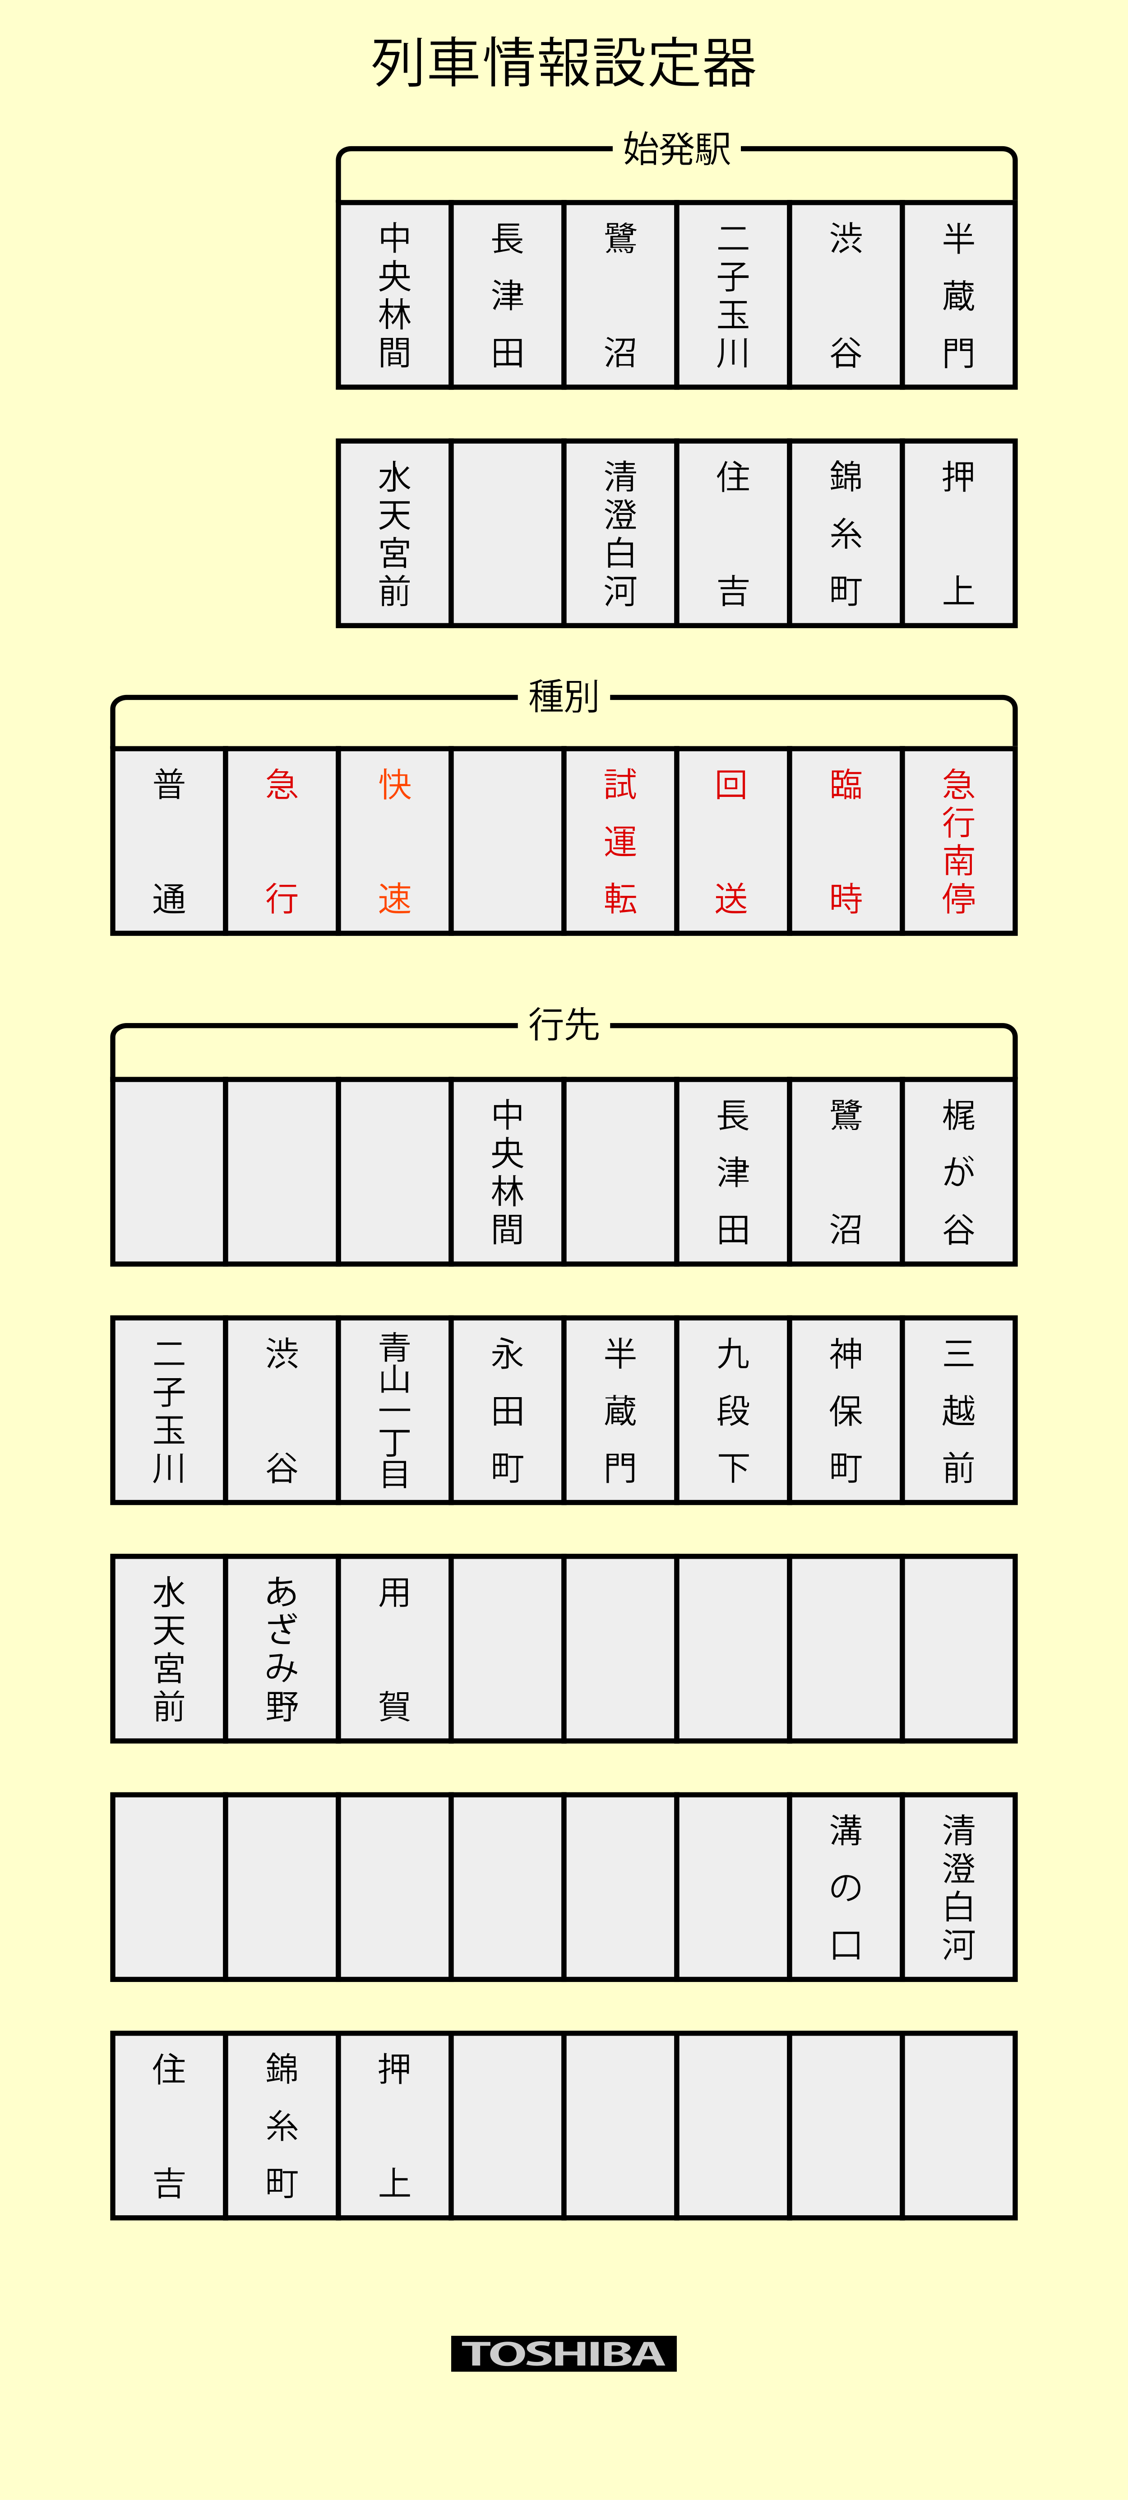 <?xml version="1.0" encoding="utf-8"?>
<!-- Generator: Adobe Illustrator 16.0.0, SVG Export Plug-In . SVG Version: 6.00 Build 0)  -->
<!DOCTYPE svg PUBLIC "-//W3C//DTD SVG 1.1//EN" "http://www.w3.org/Graphics/SVG/1.1/DTD/svg11.dtd">
<svg version="1.1" id="レイヤー_1" xmlns="http://www.w3.org/2000/svg" xmlns:xlink="http://www.w3.org/1999/xlink" x="0px"
	 y="0px" width="440px" height="975px" viewBox="0 0 440 975" style="enable-background:new 0 0 440 975;" xml:space="preserve">
<style type="text/css">
<![CDATA[
	.st0{fill:#FF4600;}
	.st1{fill:#FFFFCC;}
	.st2{fill:none;}
	.st3{fill:#CCCCCC;}
	.st4{fill:none;stroke:#000000;stroke-width:2;stroke-miterlimit:10;}
	.st5{fill:#DC0000;}
	.st6{fill:#EEEEEE;stroke:#000000;stroke-width:2;stroke-miterlimit:10;}
]]>
</style>
<rect class="st1" width="440" height="975"/>
<rect x="132" y="79" class="st6" width="44" height="72"/>
<rect x="176" y="79" class="st6" width="44" height="72"/>
<rect x="220" y="79" class="st6" width="44" height="72"/>
<rect x="264" y="79" class="st6" width="44" height="72"/>
<rect x="308" y="79" class="st6" width="44" height="72"/>
<rect x="352" y="79" class="st6" width="44" height="72"/>
<g>
	<rect x="191.5" y="86.2" class="st2" width="13" height="57.6"/>
	<path d="M198.2,93.8c0.4,0.8,0.8,1.4,1.4,2c1-0.5,2.2-1.3,2.9-1.8l0.8,0.6c-0.1,0.1-0.2,0.1-0.3,0.1c-0.8,0.5-1.9,1.2-2.9,1.7
		c1,0.8,2.3,1.4,3.9,1.7c-0.2,0.2-0.4,0.5-0.5,0.8c-3-0.7-5.1-2.4-6.2-5h-2v3.6c1.1-0.2,2.4-0.4,3.5-0.6l0,0.7
		c-2.1,0.4-4.3,0.8-5.6,1c0,0.1-0.1,0.2-0.2,0.2l-0.4-0.9c0.5-0.1,1.1-0.2,1.7-0.3v-3.8h-2.3V93h2.3v-5.8h8.2V88h-7.3v1.2h6.9v0.7
		h-6.9v1.2h6.9v0.7h-6.9V93h8.5v0.8H198.2z"/>
	<path d="M192.4,112.6c0.8,0.3,1.8,0.9,2.3,1.4l-0.5,0.7c-0.5-0.5-1.5-1.1-2.3-1.4L192.4,112.6z M192.3,120.3c0.6-1,1.6-2.8,2.2-4.2
		l0.7,0.5c-0.6,1.4-1.4,3-2,4c0.1,0.1,0.1,0.1,0.1,0.2c0,0.1,0,0.1-0.1,0.1L192.3,120.3z M193.1,109.1c0.8,0.4,1.8,1,2.3,1.5
		c-0.3,0.4-0.4,0.5-0.5,0.7c-0.5-0.5-1.5-1.1-2.3-1.5L193.1,109.1z M204,118.1v0.8h-4.3v2.1h-0.8v-2.1h-3.9v-0.8h3.9V117h-3.2v-0.8
		h3.2v-1.1H196v-0.8h2.9v-1.2h-3.7v-0.8h3.7v-1.2h-2.8v-0.7h2.8V109l1.1,0.1c0,0.1-0.1,0.1-0.2,0.2v1.2h3.1v2h1.2v0.8h-1.2v2h-3.1
		v1.1h3.5v0.8h-3.5v1.1H204z M199.7,111.1v1.2h2.2v-1.2H199.7z M199.7,113.1v1.2h2.2v-1.2H199.7z"/>
	<path d="M192.7,132.2h10.8v11.1h-0.9v-0.8h-9v0.8h-0.9V132.2z M197.5,133h-4v3.8h4V133z M193.5,137.7v3.9h4v-3.9H193.5z
		 M202.5,136.8V133h-4.1v3.8H202.5z M198.4,141.5h4.1v-3.9h-4.1V141.5z"/>
</g>
<rect x="132" y="172" class="st6" width="44" height="72"/>
<rect x="176" y="172" class="st6" width="44" height="72"/>
<rect x="220" y="172" class="st6" width="44" height="72"/>
<rect x="264" y="172" class="st6" width="44" height="72"/>
<rect x="308" y="172" class="st6" width="44" height="72"/>
<rect x="352" y="172" class="st6" width="44" height="72"/>
<rect x="132" y="421" class="st6" width="44" height="72"/>
<rect x="176" y="421" class="st6" width="44" height="72"/>
<rect x="220" y="421" class="st6" width="44" height="72"/>
<rect x="264" y="421" class="st6" width="44" height="72"/>
<rect x="308" y="421" class="st6" width="44" height="72"/>
<rect x="352" y="421" class="st6" width="44" height="72"/>
<rect x="44" y="421" class="st6" width="44" height="72"/>
<rect x="88" y="421" class="st6" width="44" height="72"/>
<rect x="44" y="514" class="st6" width="44" height="72"/>
<rect x="88" y="514" class="st6" width="44" height="72"/>
<rect x="132" y="514" class="st6" width="44" height="72"/>
<rect x="176" y="514" class="st6" width="44" height="72"/>
<rect x="220" y="514" class="st6" width="44" height="72"/>
<rect x="264" y="514" class="st6" width="44" height="72"/>
<rect x="308" y="514" class="st6" width="44" height="72"/>
<rect x="352" y="514" class="st6" width="44" height="72"/>
<g>
	<rect x="140.1" y="13.5" class="st2" width="159.9" height="24"/>
	<path d="M146,16.8v-1.3h10.6v1.3h-5.4c-0.3,1.1-0.6,2.2-1.1,3.4h4.7l0.3-0.1l0.9,0.4c0,0.1-0.1,0.2-0.2,0.2
		c-1.1,6.7-4.1,10.9-8,13.1c-0.2-0.3-0.7-0.8-1.1-1.1c2.1-1.1,3.9-2.8,5.3-5.1c-0.9-0.8-2.5-1.8-3.7-2.5l0.7-1
		c1.2,0.7,2.7,1.6,3.6,2.3c0.7-1.4,1.2-3.1,1.6-4.9h-4.7c-0.8,1.9-1.9,3.7-3.3,5c-0.2-0.3-0.7-0.7-1-0.9c2.3-2.2,3.7-5.7,4.4-8.8
		H146z M157.5,16.7l1.8,0.1c0,0.1-0.1,0.3-0.4,0.3v11.3h-1.4V16.7z M162.8,14.7l1.8,0.1c0,0.2-0.1,0.3-0.4,0.3v16.8
		c0,1.8-0.8,1.9-4.6,1.9c-0.1-0.4-0.3-1-0.5-1.4c0.9,0,1.7,0,2.3,0c1.3,0,1.4,0,1.4-0.5V14.7z"/>
	<path d="M186.5,29.3v1.3h-8.9v3.1h-1.4v-3.1h-8.7v-1.3h8.7v-1.8h-6.5v-8.3h6.5v-1.7H168v-1.3h8.1v-2l1.8,0.1c0,0.1-0.1,0.3-0.4,0.3
		v1.6h8.3v1.3h-8.3v1.7h6.7v8.3h-6.7v1.8H186.5z M171.1,20.4v2.3h5.1v-2.3H171.1z M171.1,26.3h5.1v-2.4h-5.1V26.3z M182.9,20.4h-5.3
		v2.3h5.3V20.4z M182.9,26.3v-2.4h-5.3v2.4H182.9z"/>
	<path d="M190.9,18.6c0,1.9-0.4,4.1-1.2,5.5c-0.8-0.5-0.9-0.5-1-0.6c0.8-1.2,1.1-3.3,1.1-5.1L190.9,18.6z M191.7,14.2l1.8,0.1
		c0,0.1-0.1,0.3-0.4,0.3v19.1h-1.4V14.2z M195,21c-0.3-0.8-0.9-2.1-1.5-3.1l1-0.5c0.6,0.9,1.3,2.2,1.6,3L195,21z M202.3,21.3h5.9
		v1.2h-13v-1.2h5.7v-1.5h-4.1v-1.1h4.1v-1.4h-4.9v-1.1h4.9v-1.9l1.9,0.1c0,0.1-0.1,0.3-0.4,0.3v1.5h5.1v1.1h-5.1v1.4h4.3v1.1h-4.3
		V21.3z M206.3,23.9v8.3c0,1.4-0.5,1.5-3.5,1.5c-0.1-0.4-0.3-0.9-0.4-1.2c0.6,0,1.1,0,1.5,0c0.9,0,1,0,1-0.3v-1.9h-6.5v3.3H197v-9.8
		H206.3z M204.9,25.1h-6.5v1.6h6.5V25.1z M198.4,29.3h6.5v-1.6h-6.5V29.3z"/>
	<path d="M215.8,17.6V20h4.2v1.2h-9.7V20h4.2v-2.4h-3.4v-1.2h3.4v-2.1l1.7,0.1c0,0.1-0.1,0.3-0.4,0.3v1.7h3.3v1.2H215.8z
		 M216.2,24.6c0.4-0.8,1-2.2,1.3-3.1l1.5,0.5c-0.1,0.1-0.2,0.2-0.4,0.2c-0.3,0.7-0.9,1.8-1.3,2.6h2.5V26h-3.9v2.4h3.6v1.2h-3.6v4.1
		h-1.3v-4.1h-3.6v-1.2h3.6V26h-3.9v-1.2h6L216.2,24.6z M212.8,24.6c-0.1-0.8-0.5-2-1-2.9l1.1-0.3c0.5,0.9,0.9,2.1,1,2.8L212.8,24.6z
		 M228.2,23.2l0.9,0.3c0,0.1-0.1,0.2-0.1,0.3c-0.4,2.2-1.2,4.4-2.3,6.3c0.9,1,2,1.9,3.2,2.4c-0.3,0.3-0.8,0.8-1,1.2
		c-1.1-0.6-2.1-1.4-3-2.5c-0.7,0.9-1.5,1.7-2.5,2.3c-0.2-0.3-0.6-0.7-1-0.9c1-0.7,1.8-1.5,2.6-2.5c-1-1.4-1.8-3.2-2.4-5l1.1-0.3
		c0.5,1.4,1.2,2.9,2,4.1c0.8-1.4,1.3-2.9,1.7-4.5H222v9.3h-1.3V15.3h8.2v5.3c0,1.5-0.8,1.5-3.6,1.5c0-0.4-0.3-0.9-0.4-1.2
		c0.5,0,1.1,0,1.5,0c1.2,0,1.2,0,1.2-0.3v-3.9H222v6.7h5.9L228.2,23.2z"/>
	<path d="M239.8,17.8V19h-8v-1.2H239.8z M239,26.4v6.2H234v1h-1.3v-7.2H239z M232.7,21.8v-1.2h6.3v1.2H232.7z M232.7,24.7v-1.2h6.3
		v1.2H232.7z M239,15v1.2h-6.1V15H239z M237.8,27.6H234v3.8h3.8V27.6z M242.8,16.2v1.3c0,1.8-0.5,4.1-2.7,5.5
		c-0.2-0.3-0.7-0.8-1-0.9c2.1-1.3,2.4-3.1,2.4-4.6v-2.6h6.6v5.3c0,0.5,0.1,0.5,0.4,0.5h1.2c0.4,0,0.5-0.3,0.5-2.4
		c0.3,0.2,0.8,0.4,1.2,0.5c-0.1,2.5-0.5,3.1-1.6,3.1h-1.5c-1.2,0-1.6-0.4-1.6-1.8v-4H242.8z M249.3,23.4l0.9,0.4
		c0,0.1-0.1,0.2-0.2,0.2c-0.7,2.5-2,4.5-3.6,6.1c1.4,1.1,3.1,1.9,5,2.4c-0.3,0.3-0.7,0.9-0.9,1.2c-2-0.6-3.7-1.5-5.2-2.7
		c-1.6,1.3-3.5,2.2-5.5,2.7c-0.1-0.4-0.5-0.9-0.8-1.2c1.9-0.5,3.7-1.3,5.2-2.4c-1.3-1.4-2.4-3-3.1-4.9l1.3-0.4
		c0.7,1.7,1.6,3.1,2.9,4.4c1.3-1.2,2.3-2.7,3-4.4h-8.3v-1.3h9L249.3,23.4z"/>
	<path d="M263.7,27.2v4.6c1.1,0.2,2.3,0.3,3.7,0.3c0.7,0,4.4,0,5.4,0c-0.2,0.4-0.5,1-0.5,1.4h-4.9c-4.5,0-7.8-0.8-9.7-4.5
		c-0.8,2.1-1.8,3.8-3.3,4.9c-0.2-0.3-0.7-0.7-1.1-0.9c2.3-1.7,3.5-4.9,4-8.8l1.8,0.3c0,0.1-0.2,0.3-0.4,0.3
		c-0.1,0.8-0.3,1.7-0.5,2.5c0.9,2.4,2.3,3.6,4.2,4.3v-9.2h-5.4v-1.3h12.3v1.3h-5.5v3.7h6.4v1.3H263.7z M255.6,18.2v3.2h-1.4v-4.5h8
		v-2.6l1.9,0.1c0,0.1-0.1,0.3-0.4,0.3v2.2h8.1v4.5h-1.4v-3.2H255.6z"/>
	<path d="M294.1,24H288c1.7,1.5,4.2,2.8,6.7,3.4c-0.3,0.3-0.7,0.8-0.9,1.2c-0.5-0.1-1-0.3-1.5-0.5v5.7H291V33h-4.1v0.8h-1.3v-6.9
		h4.2c-1.4-0.8-2.7-1.8-3.6-2.9h-3.3c-1,1.1-2.2,2.1-3.7,2.9h4.3v6.8h-1.3V33h-4.1v0.8h-1.3V28c-0.5,0.2-0.9,0.4-1.4,0.5
		c-0.2-0.3-0.6-0.8-0.9-1c2.6-0.9,4.8-2,6.4-3.5h-6v-1.3h7.2c0.4-0.5,0.8-1.1,1.1-1.7h-6.8v-5.8h6.8v5.7l0.2-0.4l1.7,0.5
		c0,0.1-0.2,0.2-0.5,0.2c-0.3,0.5-0.5,1-0.9,1.5h10.2V24z M282.1,19.9v-3.5h-4.2v3.5H282.1z M282.2,31.8v-3.6h-4.1v3.6H282.2z
		 M292.7,15.2V21h-6.9v-5.8H292.7z M286.9,31.8h4.1v-3.6h-4.1V31.8z M291.3,19.9v-3.5h-4.2v3.5H291.3z"/>
</g>
<rect x="44" y="292" class="st6" width="44" height="72"/>
<rect x="88" y="292" class="st6" width="44" height="72"/>
<rect x="132" y="292" class="st6" width="44" height="72"/>
<rect x="176" y="292" class="st6" width="44" height="72"/>
<rect x="220" y="292" class="st6" width="44" height="72"/>
<rect x="264" y="292" class="st6" width="44" height="72"/>
<rect x="308" y="292" class="st6" width="44" height="72"/>
<rect x="352" y="292" class="st6" width="44" height="72"/>
<rect x="44" y="607" class="st6" width="44" height="72"/>
<rect x="88" y="607" class="st6" width="44" height="72"/>
<rect x="132" y="607" class="st6" width="44" height="72"/>
<rect x="176" y="607" class="st6" width="44" height="72"/>
<rect x="220" y="607" class="st6" width="44" height="72"/>
<rect x="264" y="607" class="st6" width="44" height="72"/>
<rect x="308" y="607" class="st6" width="44" height="72"/>
<rect x="352" y="607" class="st6" width="44" height="72"/>
<rect x="44" y="700" class="st6" width="44" height="72"/>
<rect x="88" y="700" class="st6" width="44" height="72"/>
<rect x="132" y="700" class="st6" width="44" height="72"/>
<rect x="176" y="700" class="st6" width="44" height="72"/>
<rect x="220" y="700" class="st6" width="44" height="72"/>
<rect x="264" y="700" class="st6" width="44" height="72"/>
<rect x="308" y="700" class="st6" width="44" height="72"/>
<rect x="352" y="700" class="st6" width="44" height="72"/>
<rect x="44" y="793" class="st6" width="44" height="72"/>
<rect x="88" y="793" class="st6" width="44" height="72"/>
<rect x="132" y="793" class="st6" width="44" height="72"/>
<rect x="176" y="793" class="st6" width="44" height="72"/>
<rect x="220" y="793" class="st6" width="44" height="72"/>
<rect x="264" y="793" class="st6" width="44" height="72"/>
<rect x="308" y="793" class="st6" width="44" height="72"/>
<rect x="352" y="793" class="st6" width="44" height="72"/>
<rect x="176" y="911" width="88" height="14"/>
<g>
	<rect x="176.1" y="912.1" class="st2" width="87.9" height="14"/>
	<path class="st3" d="M191.3,914.9h-4v7.7h-3.1v-7.7h-4v-1.5h11.1V914.9z"/>
	<path class="st3" d="M204.8,917.9c0,3.2-2.9,4.9-6.9,4.9c-4.3,0-6.7-2-6.7-4.7c0-2.8,2.7-4.8,6.9-4.8
		C202.6,913.3,204.8,915.5,204.8,917.9z M194.5,918c0,1.8,1.2,3.3,3.5,3.3c2.3,0,3.5-1.5,3.5-3.3c0-1.7-1.1-3.3-3.5-3.3
		C195.6,914.7,194.5,916.3,194.5,918z"/>
	<path class="st3" d="M214,915.1c-0.6-0.2-1.6-0.4-2.9-0.4c-1.6,0-2.4,0.5-2.4,1c0,0.7,0.8,1,2.8,1.5c2.6,0.7,3.7,1.5,3.7,2.7
		c0,1.6-2.1,2.8-5.9,2.8c-1.6,0-3.2-0.3-4-0.5l0.6-1.5c0.8,0.3,2.2,0.5,3.5,0.5c1.7,0,2.6-0.5,2.6-1.2c0-0.7-0.8-1.1-2.6-1.5
		c-2.4-0.6-3.9-1.5-3.9-2.7c0-1.5,2.1-2.7,5.6-2.7c1.5,0,2.7,0.2,3.5,0.4L214,915.1z"/>
	<path class="st3" d="M228.3,922.6h-3.1v-4h-5.5v4h-3.1v-9.2h3.1v3.7h5.5v-3.7h3.1V922.6z"/>
	<path class="st3" d="M230.4,913.4h3.1v9.2h-3.1V913.4z"/>
	<path class="st3" d="M243.2,917.7c1.8,0.3,3.2,1.1,3.2,2.3c0,0.7-0.5,1.4-1.5,1.9c-1.1,0.6-2.9,0.9-5.8,0.9c-1.5,0-2.7-0.1-3.4-0.1
		v-9.1c0.9-0.1,2.5-0.2,4.1-0.2c2,0,3.3,0.1,4.5,0.6c1,0.4,1.6,1,1.6,1.7C245.7,916.5,244.9,917.3,243.2,917.7L243.2,917.7z
		 M239.8,917.2c1.8,0,2.8-0.5,2.8-1.3c0-0.9-1.2-1.2-2.6-1.2c-0.7,0-1.1,0-1.4,0.1v2.4H239.8z M238.7,921.3c0.3,0,0.7,0,1.2,0
		c1.7,0,3.1-0.4,3.1-1.5c0-1.1-1.6-1.5-3.2-1.5h-1.2V921.3z"/>
	<path class="st3" d="M259.5,922.6h-3.3l-1.2-2.4h-4.3l-1.1,2.4h-3.1l4.6-9.2h3.9L259.5,922.6z M254.7,918.9l-1-2.1
		c-0.3-0.6-0.5-1.3-0.7-1.9h-0.1c-0.2,0.6-0.5,1.3-0.7,1.9l-1,2.1H254.7z"/>
</g>
<g>
	<path class="st4" d="M396,291v-14.5c0-2.8-2.3-4.5-5-4.5H49.5c-2.8,0-5.5,1.8-5.5,4.5V292"/>
</g>
<rect x="202" y="262" class="st1" width="36" height="20"/>
<g>
	<rect x="191.6" y="264.3" class="st2" width="56.8" height="14.3"/>
	<path d="M209.7,270.7c0.4,0.4,1.6,1.7,1.9,2l-0.6,0.7c-0.2-0.4-0.8-1.2-1.3-1.8v6.2h-0.9v-6.3c-0.5,1.5-1.2,2.9-1.8,3.8
		c-0.1-0.3-0.3-0.6-0.5-0.8c0.8-1.1,1.7-3,2.2-4.6h-2v-0.9h2.2v-2.4c-0.6,0.2-1.3,0.4-1.9,0.5c0-0.2-0.2-0.5-0.3-0.7
		c1.5-0.4,3.3-0.9,4.2-1.5l0.8,0.7c-0.1,0.1-0.1,0.1-0.3,0.1c-0.4,0.2-1,0.5-1.6,0.7v2.7h1.8v0.9h-1.8V270.7z M215.7,276.7h3.8v0.8
		H211v-0.8h3.9v-1.2h-3.1v-0.8h3.1v-1H212v-4.5h2.8v-1h-3.5v-0.8h3.5v-1.2c-1,0.1-2,0.2-3,0.3c0-0.2-0.1-0.5-0.2-0.7
		c2.3-0.2,5.1-0.6,6.5-1l0.8,0.7c0,0-0.1,0.1-0.2,0.1c0,0-0.1,0-0.1,0c-0.8,0.2-1.8,0.4-2.9,0.6v1.3h3.6v0.8h-3.6v1h3v4.5h-3v1h3.2
		v0.8h-3.2V276.7z M212.8,270v1.2h2V270H212.8z M212.8,273h2v-1.2h-2V273z M217.8,270h-2.1v1.2h2.1V270z M217.8,273v-1.2h-2.1v1.2
		H217.8z"/>
	<path d="M226.2,271.8l0.2,0l0.5,0.1c0,0.1,0,0.2,0,0.3c-0.2,3.6-0.3,4.9-0.7,5.3c-0.3,0.4-0.5,0.4-1.6,0.4c-0.3,0-0.7,0-1.1,0
		c0-0.3-0.1-0.6-0.3-0.8c0.7,0.1,1.4,0.1,1.7,0.1c0.3,0,0.4,0,0.5-0.2c0.3-0.3,0.4-1.4,0.5-4.3h-2.5c-0.3,1.9-1,3.9-2.4,5.2
		c-0.1-0.2-0.4-0.5-0.7-0.6c1.8-1.6,2.3-4.7,2.4-7.1h-1.6v-4.6h5.6v4.6h-3c-0.1,0.5-0.1,1.1-0.2,1.7H226.2z M222.2,266.3v2.9h3.8
		v-2.9H222.2z M228.4,266.5l1.2,0.1c0,0.1-0.1,0.2-0.3,0.2v7.6h-0.9V266.5z M231.9,265.1l1.2,0.1c0,0.1-0.1,0.2-0.3,0.2v11.2
		c0,0.7-0.2,1-0.6,1.1c-0.4,0.2-1.2,0.2-2.5,0.2c-0.1-0.3-0.2-0.7-0.4-1c0.5,0,1,0,1.4,0c1.1,0,1.2,0,1.2-0.4V265.1z"/>
</g>
<g>
	<path class="st4" d="M396,421v-16.5c0-2.8-2.3-4.5-5-4.5H49.5c-2.8,0-5.5,1.8-5.5,4.5V422"/>
</g>
<rect x="202" y="389" class="st1" width="36" height="20"/>
<g>
	<rect x="191.6" y="392.3" class="st2" width="56.8" height="14.3"/>
	<path d="M210.8,393.3c0,0.1-0.1,0.1-0.3,0.1c-0.8,1-2.3,2.4-3.5,3.2c-0.1-0.2-0.4-0.6-0.5-0.8c1.2-0.8,2.6-2,3.3-3L210.8,393.3z
		 M208.7,405.8v-6.2c-0.5,0.6-1.1,1.1-1.6,1.6c-0.1-0.2-0.4-0.6-0.6-0.7c1.3-1.1,2.9-2.9,3.8-4.7l1.1,0.4c0,0.1-0.2,0.1-0.3,0.1
		c-0.4,0.7-0.9,1.4-1.4,2.1l0.3,0.1c0,0.1-0.1,0.2-0.3,0.2v7.1H208.7z M219.5,397.8v0.9h-2.2v5.9c0,1.2-0.4,1.2-3.3,1.2
		c0-0.3-0.2-0.6-0.3-0.9c0.6,0,1.2,0,1.6,0c0.9,0,1,0,1-0.3v-5.9h-4.9v-0.9H219.5z M219,393.7v0.9h-7v-0.9H219z"/>
	<path d="M225.8,400.2c0,0.1-0.1,0.2-0.3,0.2c-0.4,2.5-1.1,4.4-4.3,5.4c-0.1-0.2-0.4-0.6-0.6-0.8c3.1-0.9,3.7-2.6,4-5L225.8,400.2z
		 M229.3,404.2c0,0.4,0.1,0.5,0.7,0.5h1.9c0.5,0,0.6-0.3,0.7-2.2c0.2,0.2,0.6,0.3,0.9,0.4c-0.1,2.1-0.4,2.7-1.5,2.7h-2.1
		c-1.2,0-1.5-0.3-1.5-1.4v-4.3h-7.6V399h5.7v-3h-3c-0.4,0.8-0.8,1.6-1.3,2.2c-0.2-0.1-0.6-0.4-0.8-0.4c1-1.2,1.7-3.1,2.1-4.6
		l1.2,0.3c0,0.1-0.1,0.1-0.3,0.1c-0.1,0.4-0.3,1-0.5,1.5h2.7v-2.3l1.2,0.1c0,0.1-0.1,0.2-0.3,0.2v2h4.7v0.9h-4.7v3h5.8v0.9h-3.9
		V404.2z"/>
</g>
<g>
	<path class="st4" d="M396,78V62.5c0-2.8-2.3-4.5-5-4.5H137c-2.8,0-5,1.8-5,4.5V79"/>
</g>
<rect x="239" y="48" class="st1" width="50" height="20"/>
<g>
	<rect x="243.1" y="50.8" class="st2" width="42.1" height="14.3"/>
	<path d="M248.4,54.2l0.5,0.1l-0.1,0.2c-0.2,2.5-0.6,4.5-1.3,6c0.7,0.5,1.3,1.1,1.7,1.5l-0.6,0.8c-0.4-0.4-0.9-1-1.5-1.5
		c-0.7,1.3-1.7,2.3-2.8,2.9c-0.1-0.2-0.4-0.6-0.6-0.8c1.1-0.6,1.9-1.5,2.6-2.7c-0.5-0.4-1.1-0.8-1.6-1.1l-0.2,0.6l-0.8-0.4
		c0.4-1.2,0.8-3,1.2-4.8h-1.4v-0.9h1.6c0.2-1.1,0.4-2.1,0.6-3l1.1,0.1c0,0.1-0.1,0.2-0.3,0.2c-0.2,0.8-0.3,1.7-0.6,2.6h2.2
		L248.4,54.2z M245.9,55.2c-0.3,1.3-0.6,2.6-0.9,3.8c0.6,0.3,1.2,0.7,1.8,1.1c0.6-1.3,1-2.9,1.2-4.9H245.9z M254.5,53.6
		c0.9,1.1,1.9,2.7,2.2,3.7l-0.8,0.4c-0.1-0.3-0.2-0.6-0.4-1c-2.2,0.2-4.5,0.3-6,0.4c0,0.1-0.1,0.2-0.2,0.2l-0.4-1.1l1.1,0
		c0.6-1.4,1.2-3.5,1.6-5l1.2,0.3c0,0.1-0.2,0.2-0.3,0.2c-0.4,1.3-1,3.1-1.6,4.5l4.1-0.2c-0.4-0.7-0.9-1.4-1.4-2L254.5,53.6z
		 M250,64.3v-5.7h5.9v5.7H255v-0.6h-4.1v0.7H250z M255,59.5h-4.1v3.3h4.1V59.5z"/>
	<path d="M268.7,52.1c0,0.1-0.2,0.1-0.3,0.1c-0.5,0.5-1.3,1.2-2,1.7c0.3,0.4,0.6,0.8,1,1.2c0.7-0.5,1.6-1.3,2.1-1.9l0.9,0.6
		c-0.1,0.1-0.2,0.1-0.3,0.1c-0.5,0.5-1.4,1.2-2.1,1.7c0.8,0.7,1.8,1.3,2.7,1.7c-0.2,0.2-0.5,0.5-0.6,0.8c-0.7-0.3-1.4-0.7-2.1-1.2
		v0.5h-1.8v2.2h3.4v0.9h-3.4v2.4c0,0.4,0.1,0.5,0.6,0.5h1.7c0.5,0,0.5-0.3,0.6-1.8c0.2,0.2,0.6,0.3,0.9,0.4
		c-0.1,1.8-0.3,2.3-1.4,2.3h-1.9c-1.1,0-1.4-0.3-1.4-1.4v-2.4h-2.7c-0.2,1.6-1.1,3-3.9,4c-0.1-0.2-0.4-0.6-0.6-0.7
		c2.5-0.8,3.3-2,3.5-3.2h-3.3v-0.9h3.3v-2.2h-1.6v-0.4c-0.7,0.5-1.4,1-2.1,1.3c-0.1-0.2-0.4-0.5-0.6-0.7c1-0.4,2-1.1,2.9-1.9
		c-0.4-0.5-1.2-1.1-1.8-1.6l0.6-0.5c0.6,0.4,1.3,1,1.8,1.5c0.6-0.6,1.1-1.3,1.4-2.1h-3.7v-0.8h4.2l0.2-0.1c0.4,0.2,0.5,0.3,0.7,0.3
		c0,0.1-0.1,0.1-0.2,0.2c-0.6,1.6-1.7,3-2.9,4h6.9c-1.4-1.2-2.6-2.9-3.3-4.8l0.8-0.3c0.3,0.6,0.6,1.3,0.9,1.8
		c0.6-0.5,1.4-1.2,1.8-1.8L268.7,52.1z M265.3,59.5v-2.2h-2.6v2.2H265.3z"/>
	<path d="M272.7,60.1c-0.1,1.3-0.2,2.7-0.8,3.5l-0.5-0.3c0.5-0.7,0.7-2,0.7-3.3L272.7,60.1z M277.1,58.3l0.4,0.1l0,0.3
		c-0.2,3.6-0.4,4.9-0.7,5.3c-0.3,0.3-0.5,0.4-1.2,0.4c-0.3,0-0.6,0-0.9,0c0-0.2-0.1-0.6-0.2-0.8c0.5,0,1,0.1,1.2,0.1
		c0.4,0,0.6-0.1,0.8-2l-0.5,0.2c-0.1-0.5-0.5-1.3-0.9-1.9l0.5-0.2c0.3,0.5,0.7,1.3,0.8,1.8h0c0.1-0.6,0.1-1.4,0.2-2.3h-3.7v0.4h-0.8
		v-7.6h5.2v0.8h-2.1v1.3h1.8v0.8h-1.8v1.4h1.8V57h-1.8v1.4h1.6L277.1,58.3z M274.5,52.7h-1.5v1.3h1.5V52.7z M274.5,56.2v-1.4h-1.5
		v1.4H274.5z M273.1,57v1.4h1.5V57H273.1z M273.3,62.9c0-0.7-0.1-1.8-0.2-2.6l0.5-0.1c0.2,0.8,0.3,1.9,0.3,2.6L273.3,62.9z
		 M274.7,60c0.3,0.7,0.6,1.7,0.6,2.3l-0.5,0.1c-0.1-0.6-0.3-1.6-0.6-2.3L274.7,60z M284.1,57.6h-2.3c0.4,2.7,1.3,4.9,3,6
		c-0.2,0.2-0.5,0.5-0.6,0.8c-1.8-1.3-2.7-3.7-3.2-6.8h-1.4c0,2.1-0.3,4.9-1.6,6.7c-0.2-0.2-0.5-0.4-0.8-0.5c1.4-1.8,1.5-4.5,1.5-6.6
		v-5.4h5.5V57.6z M283.2,52.8h-3.7v4h3.7V52.8z"/>
</g>
<g>
	<rect x="147.5" y="86.2" class="st2" width="13" height="57.6"/>
	<path d="M154.4,89h4.9v6.1h-0.9v-0.8h-4v4.3h-0.9v-4.3h-3.9v0.8h-0.9V89h4.8v-2.4l1.2,0.1c0,0.1-0.1,0.2-0.3,0.2V89z M149.6,93.5
		h3.9v-3.6h-3.9V93.5z M154.4,93.5h4v-3.6h-4V93.5z"/>
	<path d="M159.9,108.5h-5.1c0.9,2.2,2.7,3.7,5.4,4.3c-0.2,0.2-0.5,0.6-0.6,0.8c-2.8-0.7-4.6-2.3-5.6-4.7c-0.6,1.9-2,3.7-5.6,4.8
		c-0.1-0.2-0.3-0.6-0.5-0.8c3.4-1.1,4.7-2.6,5.2-4.4h-5.1v-0.9h1.5v-4.3h3.9v-1.9l1.2,0.1c0,0.1-0.1,0.2-0.3,0.2v1.6h4.1v4.3h1.4
		V108.5z M150.4,107.7h2.9c0.1-0.5,0.1-1.1,0.1-1.7v-1.8h-3V107.7z M157.6,104.2h-3.2v1.8c0,0.6,0,1.1-0.1,1.7h3.3V104.2z"/>
	<path d="M151.4,121.3c0.5,0.4,1.7,1.8,2.1,2.1l-0.6,0.7c-0.3-0.4-0.9-1.2-1.5-1.9v6.1h-0.9v-6.7c-0.6,1.7-1.4,3.3-2.2,4.3
		c-0.1-0.3-0.3-0.6-0.5-0.8c1-1.1,2.1-3.2,2.6-5.1h-2.3v-0.8h2.4v-2.9l1.1,0.1c0,0.1-0.1,0.2-0.2,0.2v2.6h2.1v0.8h-2.1V121.3z
		 M160,120.1h-2.5c0.6,2.2,1.7,4.4,2.7,5.5c-0.2,0.2-0.5,0.5-0.7,0.7c-0.9-1.1-1.8-3-2.4-4.9v7.1h-0.9v-6.8c-0.8,1.9-1.8,3.8-3,4.8
		c-0.1-0.2-0.4-0.6-0.5-0.8c1.3-1.2,2.7-3.5,3.3-5.7h-2.3v-0.8h2.5v-2.9l1.1,0.1c0,0.1-0.1,0.2-0.3,0.2v2.6h2.8V120.1z"/>
	<path d="M153.4,136.3h-3.9v7h-0.9v-11.5h4.7V136.3z M152.5,132.5h-3v1.2h3V132.5z M149.5,135.6h3v-1.2h-3V135.6z M156.4,142.1h-4.1
		v0.7h-0.8v-5.4h4.9V142.1z M155.6,138.1h-3.3v1.3h3.3V138.1z M152.3,141.4h3.3V140h-3.3V141.4z M159.4,131.8v10.3
		c0,1.2-0.5,1.2-2.8,1.2c0-0.2-0.2-0.7-0.3-0.9c0.4,0,0.8,0,1.2,0c0.9,0,1,0,1-0.3v-5.8h-4v-4.5H159.4z M158.6,132.5h-3.1v1.2h3.1
		V132.5z M155.4,135.6h3.1v-1.3h-3.1V135.6z"/>
</g>
<g>
	<rect x="235.5" y="86.2" class="st2" width="13" height="57.6"/>
	<path d="M241.5,90.6l0,0.5c-1.9,0.1-3.8,0.3-5,0.4c0,0.1-0.1,0.1-0.2,0.2l-0.3-0.8l0.9,0v-1.6l0.9,0.1c0,0.1-0.1,0.1-0.2,0.2v1.4
		l1-0.1v-2h-1.8V87h4.3v1.8h-1.8v0.6h2V90h-2v0.7L241.5,90.6z M238.3,97.1c-0.2,0.7-0.6,1.2-1.4,1.6l-0.6-0.5
		c0.7-0.2,1.1-0.8,1.3-1.3L238.3,97.1z M237.6,87.6v0.8h2.8v-0.8H237.6z M239.1,94.7v0.5h8.9v0.5h-8.9v0.5h7.3l0.2,0l0.5,0.1
		l-0.1,0.2c-0.2,1.7-0.4,2.2-1.2,2.2c-0.3,0-0.8,0-1.4,0c0-0.2-0.1-0.4-0.2-0.6l0.1,0c-0.2-0.3-0.5-0.7-0.9-0.9l0.6-0.3
		c0.4,0.3,0.7,0.6,0.9,0.9l-0.6,0.3c0.5,0.1,0.9,0.1,1.1,0.1c0.5,0,0.6-0.3,0.7-1.5h-8v-4.7h2.8c0.2-0.3,0.4-0.6,0.5-0.9l1,0.2
		c0,0.1-0.1,0.1-0.2,0.1c-0.1,0.2-0.2,0.3-0.4,0.5h3.8v2.6H239.1z M244.8,92.6h-5.7v0.5h5.7V92.6z M239.1,94.1h5.7v-0.6h-5.7V94.1z
		 M239.7,98.6c0-0.4-0.2-0.9-0.4-1.4L240,97c0.2,0.4,0.4,1,0.4,1.3L239.7,98.6z M242.1,98.4c-0.1-0.3-0.5-0.9-0.8-1.2L242,97
		c0.3,0.4,0.7,0.9,0.8,1.2L242.1,98.4z M246.6,87.2l0.5,0.2c0,0.1-0.1,0.1-0.1,0.1c-0.4,0.5-0.8,0.9-1.4,1.3
		c0.9,0.3,1.8,0.5,2.8,0.7c-0.2,0.1-0.3,0.4-0.4,0.6c-0.4-0.1-0.8-0.1-1.1-0.2v1.8h-4v-1.7c-0.3,0.1-0.7,0.2-1,0.2
		c-0.1-0.2-0.2-0.4-0.4-0.6c0.9-0.1,1.9-0.4,2.8-0.7c-0.4-0.2-0.8-0.5-1.1-0.7c-0.3,0.2-0.7,0.4-1.2,0.6c-0.1-0.2-0.3-0.4-0.5-0.4
		c1.1-0.5,1.9-1.1,2.4-1.6l0.8,0.1c0,0.1-0.1,0.1-0.2,0.1c-0.1,0.1-0.2,0.2-0.3,0.3h2.2L246.6,87.2z M246.5,89.7
		c-0.6-0.2-1.1-0.3-1.6-0.6c-0.5,0.2-1,0.4-1.6,0.6H246.5z M246,91.1v-0.8h-2.5v0.8H246z M243.6,87.7c0.3,0.3,0.7,0.5,1.2,0.8
		c0.4-0.2,0.8-0.5,1.1-0.8H243.6z"/>
	<path d="M236.4,134.9c0.8,0.3,1.9,0.9,2.4,1.3l-0.5,0.7c-0.5-0.4-1.6-1-2.4-1.4L236.4,134.9z M236.3,142.6c0.7-1,1.6-2.8,2.4-4.3
		l0.7,0.5c-0.6,1.4-1.5,3-2.1,4.1c0.1,0.1,0.1,0.1,0.1,0.2c0,0.1,0,0.1,0,0.1L236.3,142.6z M237.1,131.4c0.8,0.4,1.9,1,2.4,1.4
		l-0.5,0.7c-0.5-0.5-1.5-1.1-2.4-1.5L237.1,131.4z M247.1,131.9l0.5,0.1c0,0.1,0,0.2,0,0.3c-0.1,3-0.3,4.1-0.6,4.5
		c-0.3,0.3-0.6,0.4-1.5,0.4c-0.3,0-0.7,0-1.1,0c0-0.2-0.1-0.6-0.3-0.8c0.7,0.1,1.4,0.1,1.6,0.1c0.2,0,0.4,0,0.5-0.1
		c0.2-0.2,0.3-1.1,0.5-3.5h-3c-0.4,2-1,3.9-3.7,5c-0.1-0.2-0.4-0.5-0.5-0.7c2.3-0.9,3-2.5,3.3-4.3h-2.6v-0.8h6.7L247.1,131.9z
		 M240.5,143.3v-5.3h6.6v5.2h-0.9v-0.6h-4.8v0.6H240.5z M246.2,138.9h-4.8v3.1h4.8V138.9z"/>
</g>
<g>
	<rect x="367.5" y="86.4" class="st2" width="13" height="57.6"/>
	<path d="M379.9,94.4v0.9h-5.5v3.7h-0.9v-3.7h-5.4v-0.9h5.4V92H369v-0.9h4.5v-4.2l1.2,0.1c0,0.1-0.1,0.2-0.3,0.2v4h4.7V92h-4.7v2.4
		H379.9z M370.2,87.2c0.7,0.9,1.3,2.2,1.6,3l-0.8,0.4c-0.3-0.8-0.9-2.1-1.6-3L370.2,87.2z M378.8,87.6c0,0.1-0.1,0.1-0.3,0.1
		c-0.4,0.9-1.2,2.1-1.8,2.9c0,0-0.7-0.3-0.7-0.3c0.6-0.8,1.3-2.1,1.7-3.1L378.8,87.6z"/>
	<path d="M376.4,113.4c0.1,1.6,0.3,2.9,0.6,4c0.5-0.9,0.9-2,1.2-3.2l1.1,0.3c0,0.1-0.1,0.1-0.3,0.1c-0.4,1.4-0.9,2.7-1.7,3.9
		c0.5,1.3,1,1.9,1.5,1.9c0.3,0,0.4-0.3,0.5-1.7c0.2,0.2,0.5,0.4,0.7,0.4c-0.2,1.8-0.5,2.1-1.3,2.1c-0.8,0-1.5-0.7-2-2
		c-0.6,0.8-1.4,1.5-2.3,2c-0.1-0.2-0.4-0.4-0.6-0.6c0.4-0.2,0.7-0.4,1-0.7h-3.6v0.7h-0.7v-6.5h4.7v0.6h-1.8v1h1.8v2.4h-1.8v1h1.9
		v0.2c0.4-0.4,0.7-0.8,1.1-1.2c-0.4-1.3-0.7-2.9-0.8-4.9h-5.7v2.5c0,1.6-0.2,3.8-1.3,5.3c-0.1-0.1-0.5-0.4-0.7-0.5
		c1.1-1.4,1.2-3.4,1.2-4.9v-3.3h6.5c0-0.4,0-0.8-0.1-1.2l0.3,0V111h-3.6v0.9h-0.9V111h-3.1v-0.8h3.1v-1l1.1,0.1
		c0,0.1-0.1,0.2-0.3,0.2v0.8h3.6v-1l1.1,0.1c0,0.1-0.1,0.2-0.3,0.2v0.8h3.2v0.8h-3.2v0.8h-0.3c0,0.3,0,0.6,0,0.9h2.4
		c-0.3-0.4-0.9-0.8-1.4-1.1l0.5-0.4c0.5,0.3,1.2,0.8,1.5,1.1l-0.5,0.4h1v0.8H376.4z M372.8,114.9h-1.5v1h1.5V114.9z M374.5,117.7
		v-1.2h-3.3v1.2H374.5z M371.3,118.3v1h1.5v-1H371.3z"/>
	<path d="M373.3,132.1v4.8h-3.8v6.7h-0.9v-11.4H373.3z M372.5,132.8h-3v1.2h3V132.8z M369.5,136.1h3v-1.4h-3V136.1z M379.4,132.1
		v10.2c0,1.2-0.5,1.2-3,1.2c0-0.2-0.2-0.6-0.3-0.9c0.6,0,1.1,0,1.5,0c0.8,0,0.9,0,0.9-0.3v-5.4h-4v-4.8H379.4z M378.5,132.8h-3.1
		v1.2h3.1V132.8z M375.4,136.2h3.1v-1.4h-3.1V136.2z"/>
</g>
<g>
	<rect x="323.5" y="86.2" class="st2" width="13" height="57.6"/>
	<path d="M324.4,90.3c0.8,0.3,1.9,0.9,2.4,1.3l-0.5,0.7c-0.5-0.4-1.6-1-2.4-1.4L324.4,90.3z M324.3,98c0.7-1,1.6-2.8,2.4-4.3
		l0.7,0.5c-0.6,1.4-1.5,3-2.1,4.1c0.1,0.1,0.1,0.1,0.1,0.2c0,0.1,0,0.1,0,0.1L324.3,98z M325.1,86.8c0.8,0.4,1.9,1,2.4,1.4l-0.5,0.7
		c-0.5-0.5-1.5-1.1-2.4-1.5L325.1,86.8z M332.4,91.2h3.7v0.8h-8.8v-0.8h1.6v-3.5l1.1,0.1c0,0.1-0.1,0.1-0.3,0.2v3.2h1.8v-4.6
		l1.1,0.1c0,0.1-0.1,0.2-0.2,0.2v1.7h3.2v0.8h-3.2V91.2z M327.3,97.9c0.9-0.5,2.3-1.3,3.6-2.1l0.3,0.8c-1.1,0.7-2.4,1.5-3.1,2
		c0,0.1,0,0.2-0.1,0.2L327.3,97.9z M328.7,92.5c0.8,0.6,1.7,1.5,2.1,2.1l-0.7,0.5c-0.4-0.6-1.3-1.5-2-2.1L328.7,92.5z M335.4,98.7
		c-0.7-0.7-2.1-1.8-3.2-2.5l0.6-0.6c1.1,0.7,2.6,1.7,3.3,2.4L335.4,98.7z M332.5,94.7c0.7-0.6,1.7-1.6,2.2-2.3l0.9,0.6
		c-0.1,0.1-0.2,0.1-0.3,0.1c-0.6,0.6-1.5,1.5-2.2,2.1L332.5,94.7z"/>
	<path d="M326.4,138.3c-0.6,0.4-1.2,0.9-1.9,1.2c-0.1-0.2-0.3-0.5-0.5-0.7c2.3-1.2,4.5-3.3,5.5-5.1l1.2,0.1c0,0.1-0.1,0.2-0.3,0.2
		c1.3,1.8,3.6,3.7,5.6,4.7c-0.2,0.2-0.4,0.5-0.6,0.8c-0.6-0.3-1.2-0.7-1.8-1.1v5h-0.9v-0.5h-5.6v0.6h-0.9V138.3z M328.8,132
		c0,0.1-0.2,0.1-0.3,0.1c-0.9,1.2-2.2,2.4-3.4,3.2c-0.2-0.2-0.5-0.4-0.6-0.6c1.2-0.7,2.5-1.9,3.4-3.1L328.8,132z M333.4,138.1
		c-1.4-1-2.7-2.3-3.5-3.5c-0.7,1.1-1.9,2.4-3.3,3.5H333.4z M327.2,142h5.6v-3.1h-5.6V142z M331.9,131.5c1.3,0.9,2.8,2.2,3.6,3.1
		l-0.7,0.5c-0.7-0.9-2.2-2.2-3.5-3.2L331.9,131.5z"/>
</g>
<g>
	<rect x="279.5" y="428.2" class="st2" width="13" height="57.6"/>
	<path d="M286.2,435.8c0.4,0.8,0.8,1.4,1.4,2c1-0.5,2.2-1.3,2.9-1.8l0.8,0.6c-0.1,0.1-0.2,0.1-0.3,0.1c-0.8,0.5-1.9,1.2-2.9,1.7
		c1,0.8,2.3,1.4,3.9,1.7c-0.2,0.2-0.4,0.5-0.5,0.8c-3-0.7-5.1-2.4-6.2-5h-2v3.6c1.1-0.2,2.4-0.4,3.5-0.6l0,0.7
		c-2.1,0.4-4.3,0.8-5.6,1c0,0.1-0.1,0.2-0.2,0.2l-0.4-0.9c0.5-0.1,1.1-0.2,1.7-0.3v-3.8h-2.3V435h2.3v-5.8h8.2v0.8h-7.3v1.2h6.9v0.7
		h-6.9v1.2h6.9v0.7h-6.9v1.2h8.5v0.8H286.2z"/>
	<path d="M280.4,454.6c0.8,0.3,1.8,0.9,2.3,1.4l-0.5,0.7c-0.5-0.5-1.5-1.1-2.3-1.4L280.4,454.6z M280.3,462.3c0.6-1,1.6-2.8,2.2-4.2
		l0.7,0.5c-0.6,1.4-1.4,3-2,4c0.1,0.1,0.1,0.1,0.1,0.2c0,0.1,0,0.1-0.1,0.1L280.3,462.3z M281.1,451.1c0.8,0.4,1.8,1,2.3,1.5
		c-0.3,0.4-0.4,0.5-0.5,0.7c-0.5-0.5-1.5-1.1-2.3-1.5L281.1,451.1z M292,460.1v0.8h-4.3v2.1h-0.8v-2.1h-3.9v-0.8h3.9V459h-3.2v-0.8
		h3.2v-1.1H284v-0.8h2.9v-1.2h-3.7v-0.8h3.7v-1.2h-2.8v-0.7h2.8V451l1.1,0.1c0,0.1-0.1,0.1-0.2,0.2v1.2h3.1v2h1.2v0.8h-1.2v2h-3.1
		v1.1h3.5v0.8h-3.5v1.1H292z M287.7,453.1v1.2h2.2v-1.2H287.7z M287.7,455.1v1.2h2.2v-1.2H287.7z"/>
	<path d="M280.7,474.2h10.8v11.1h-0.9v-0.8h-9v0.8h-0.9V474.2z M285.5,475h-4v3.8h4V475z M281.5,479.7v3.9h4v-3.9H281.5z
		 M290.5,478.8V475h-4.1v3.8H290.5z M286.4,483.5h4.1v-3.9h-4.1V483.5z"/>
</g>
<g>
	<rect x="367.5" y="428.2" class="st2" width="13" height="57.6"/>
	<path d="M370.9,433.4c0.4,0.5,1.5,2,1.8,2.3l-0.5,0.7c-0.2-0.4-0.8-1.3-1.3-2v6.3h-0.8v-6.4c-0.5,1.5-1.1,3-1.8,3.9
		c-0.1-0.2-0.3-0.6-0.5-0.8c0.9-1.1,1.7-3.2,2.1-5.1h-1.9v-0.8h2v-2.9l1.1,0.1c0,0.1-0.1,0.1-0.3,0.2v2.7h1.7v0.8h-1.7V433.4z
		 M373.8,432.4v1.1c0,2.1-0.2,5.2-1.6,7.3c-0.1-0.2-0.5-0.4-0.7-0.5c1.3-2,1.5-4.7,1.5-6.7v-4.2h6.6v3.1H373.8z M376.8,439.4
		c0,0.4,0.1,0.5,0.5,0.5h1.5c0.4,0,0.4-0.2,0.5-1.4c0.2,0.1,0.5,0.3,0.7,0.3c-0.1,1.4-0.3,1.8-1.1,1.8h-1.7c-1,0-1.2-0.2-1.2-1.2
		v-1.3c-1.4,0.2-1.8,0.3-2.1,0.4c0-0.2-0.1-0.3-0.1-0.7l2.3-0.4v-1.3l-1.8,0.3l-0.1-0.7l1.9-0.3v-1.2c-0.6,0.1-1.2,0.3-1.7,0.4
		c0-0.2-0.2-0.4-0.3-0.6c1.5-0.3,3.3-0.8,4.2-1.3l0.8,0.6c0,0.1-0.1,0.1-0.2,0.1c-0.5,0.2-1.2,0.5-2,0.7v1.3l2.6-0.4l0.1,0.7
		l-2.7,0.5v1.3l3.1-0.5l0.1,0.7l-3.2,0.5V439.4z M378.8,430h-4.9v1.6h4.9V430z"/>
	<path d="M373,451.6c0,0.2-0.2,0.2-0.4,0.2c-0.1,0.7-0.4,2-0.5,2.8c0.6-0.1,1.1-0.1,1.4-0.1c2,0,2.7,1.3,2.7,3.2
		c0,1-0.2,2.1-0.4,2.9c-0.4,1.3-1.2,2-2.3,2c-0.5,0-1.2-0.2-2.4-1.1c0.1-0.2,0.2-0.5,0.4-0.8c1,0.8,1.6,1,2,1c0.7,0,1.2-0.5,1.4-1.3
		c0.3-0.8,0.4-2,0.4-2.7c0-1.5-0.5-2.4-1.8-2.4c-0.4,0-0.9,0.1-1.6,0.1c-0.7,2.7-1.4,4.9-2.7,7l-0.9-0.4c1.3-2,2-4,2.6-6.5
		c-0.7,0.1-1.6,0.2-2.3,0.3l-0.1-0.9c0.6-0.1,1.7-0.2,2.6-0.3c0.2-0.9,0.4-2.1,0.6-3.3L373,451.6z M376,451.2
		c0.6,0.5,1.4,1.3,1.7,1.8l-0.5,0.4c-0.4-0.6-1.1-1.4-1.7-1.8L376,451.2z M378.9,458.8c-0.4-1.9-1.5-3.4-2.7-4.4l0.8-0.5
		c1.3,1.1,2.4,2.7,2.8,4.6L378.9,458.8z M378,450.7c0.6,0.5,1.4,1.2,1.8,1.8l-0.5,0.4c-0.4-0.6-1.1-1.4-1.7-1.8L378,450.7z"/>
	<path d="M370.4,480.3c-0.6,0.4-1.2,0.9-1.9,1.2c-0.1-0.2-0.3-0.5-0.5-0.7c2.3-1.2,4.5-3.3,5.5-5.1l1.2,0.1c0,0.1-0.1,0.2-0.3,0.2
		c1.3,1.8,3.6,3.7,5.6,4.7c-0.2,0.2-0.4,0.5-0.6,0.8c-0.6-0.3-1.2-0.7-1.8-1.1v5h-0.9v-0.5h-5.6v0.6h-0.9V480.3z M372.8,474
		c0,0.1-0.2,0.1-0.3,0.1c-0.9,1.2-2.2,2.4-3.4,3.2c-0.2-0.2-0.5-0.4-0.6-0.6c1.2-0.7,2.5-1.9,3.4-3.1L372.8,474z M377.4,480.1
		c-1.4-1-2.7-2.3-3.5-3.5c-0.7,1.1-1.9,2.4-3.3,3.5H377.4z M371.2,484h5.6v-3.1h-5.6V484z M375.9,473.5c1.3,0.9,2.8,2.2,3.6,3.1
		l-0.7,0.5c-0.7-0.9-2.2-2.2-3.5-3.2L375.9,473.5z"/>
</g>
<g>
	<rect x="323.5" y="428.2" class="st2" width="13" height="57.6"/>
	<path d="M329.5,432.6l0,0.5c-1.9,0.1-3.8,0.3-5,0.4c0,0.1-0.1,0.1-0.2,0.2l-0.3-0.8l0.9,0v-1.6l0.9,0.1c0,0.1-0.1,0.1-0.2,0.2v1.4
		l1-0.1v-2h-1.8V429h4.3v1.8h-1.8v0.6h2v0.6h-2v0.7L329.5,432.6z M326.3,439.1c-0.2,0.7-0.6,1.2-1.4,1.6l-0.6-0.5
		c0.7-0.2,1.1-0.8,1.3-1.3L326.3,439.1z M325.6,429.6v0.8h2.8v-0.8H325.6z M327.1,436.7v0.5h8.9v0.5h-8.9v0.5h7.3l0.2,0l0.5,0.1
		l-0.1,0.2c-0.2,1.7-0.4,2.2-1.2,2.2c-0.3,0-0.8,0-1.4,0c0-0.2-0.1-0.4-0.2-0.6l0.1,0c-0.2-0.3-0.5-0.7-0.9-0.9l0.6-0.3
		c0.4,0.3,0.7,0.6,0.9,0.9l-0.6,0.3c0.5,0.1,0.9,0.1,1.1,0.1c0.5,0,0.6-0.3,0.7-1.5h-8v-4.7h2.8c0.2-0.3,0.4-0.6,0.5-0.9l1,0.2
		c0,0.1-0.1,0.1-0.2,0.1c-0.1,0.2-0.2,0.3-0.4,0.5h3.8v2.6H327.1z M332.8,434.6h-5.7v0.5h5.7V434.6z M327.1,436.1h5.7v-0.6h-5.7
		V436.1z M327.7,440.6c0-0.4-0.2-0.9-0.4-1.4l0.7-0.2c0.2,0.4,0.4,1,0.4,1.3L327.7,440.6z M330.1,440.4c-0.1-0.3-0.5-0.9-0.8-1.2
		l0.7-0.2c0.3,0.4,0.6,0.9,0.8,1.2L330.1,440.4z M334.6,429.2l0.5,0.2c0,0.1-0.1,0.1-0.1,0.1c-0.4,0.5-0.8,0.9-1.4,1.3
		c0.9,0.3,1.8,0.5,2.8,0.7c-0.2,0.1-0.3,0.4-0.4,0.6c-0.4-0.1-0.8-0.1-1.1-0.2v1.8h-4v-1.7c-0.3,0.1-0.7,0.2-1,0.2
		c-0.1-0.2-0.2-0.4-0.4-0.6c0.9-0.1,1.9-0.4,2.8-0.7c-0.4-0.2-0.8-0.5-1.1-0.7c-0.3,0.2-0.7,0.4-1.2,0.6c-0.1-0.2-0.3-0.4-0.5-0.4
		c1.1-0.5,1.9-1.1,2.4-1.6l0.8,0.1c0,0.1-0.1,0.1-0.2,0.1c-0.1,0.1-0.2,0.2-0.3,0.3h2.2L334.6,429.2z M334.5,431.7
		c-0.6-0.2-1.1-0.3-1.6-0.6c-0.5,0.2-1,0.4-1.6,0.6H334.5z M334,433.1v-0.8h-2.5v0.8H334z M331.6,429.7c0.3,0.3,0.7,0.5,1.2,0.8
		c0.4-0.2,0.8-0.5,1.1-0.8H331.6z"/>
	<path d="M324.4,476.9c0.8,0.3,1.9,0.9,2.4,1.3l-0.5,0.7c-0.5-0.4-1.6-1-2.4-1.4L324.4,476.9z M324.3,484.6c0.7-1,1.6-2.8,2.4-4.3
		l0.7,0.5c-0.7,1.4-1.5,3-2.1,4.1c0.1,0.1,0.1,0.1,0.1,0.2c0,0.1,0,0.1,0,0.1L324.3,484.6z M325.1,473.4c0.8,0.4,1.9,1,2.4,1.4
		l-0.5,0.7c-0.5-0.5-1.5-1.1-2.4-1.5L325.1,473.4z M335.1,473.9l0.5,0.1c0,0.1,0,0.2,0,0.3c-0.1,3-0.3,4.1-0.6,4.5
		c-0.3,0.3-0.6,0.4-1.5,0.4c-0.3,0-0.7,0-1.1,0c0-0.2-0.1-0.6-0.3-0.8c0.7,0.1,1.4,0.1,1.6,0.1c0.2,0,0.4,0,0.5-0.1
		c0.2-0.2,0.3-1.1,0.5-3.5h-3c-0.4,2-1,3.9-3.7,5c-0.1-0.2-0.4-0.5-0.5-0.7c2.3-0.9,3-2.5,3.3-4.3h-2.6v-0.8h6.7L335.1,473.9z
		 M328.5,485.3v-5.3h6.6v5.2h-0.9v-0.6h-4.8v0.6H328.5z M334.2,480.9h-4.8v3.1h4.8V480.9z"/>
</g>
<g>
	<rect x="323.5" y="299.2" class="st2" width="13" height="57.6"/>
	<path class="st5" d="M331.6,300c0,0.1-0.1,0.1-0.3,0.1c-0.1,0.3-0.2,0.7-0.3,1h5v0.8h-5.3c-0.4,0.8-0.8,1.6-1.2,2.2
		c-0.1-0.2-0.4-0.4-0.6-0.5v3.8h-1.6v2.3h1.9v0.8h-3.9v0.8h-0.8v-10.8h4.7v0.8h-1.9v2h1.6v0.2c0.7-0.9,1.3-2.4,1.7-3.8L331.6,300z
		 M326.4,301.2h-1.2v2h1.2V301.2z M328.1,306.6v-2.5h-2.9v2.5H328.1z M326.4,309.6v-2.3h-1.2v2.3H326.4z M329.4,311.7v-4.6h2.7v4.4
		h-0.7V311h-1.3v0.7H329.4z M331.4,307.9h-1.3v2.4h1.3V307.9z M334.8,303v3.2h-4.5V303H334.8z M334,305.4v-1.7h-2.9v1.7H334z
		 M332.9,311.7v-4.6h2.8v4.4H335V311h-1.4v0.7H332.9z M335,307.9h-1.4v2.4h1.4V307.9z"/>
	<path class="st5" d="M328.1,345.1v8.6h-2.9v1.1h-0.8v-9.7H328.1z M327.3,345.9h-2v3.1h2V345.9z M325.3,352.9h2v-3.1h-2V352.9z
		 M332.6,348.5h3.4v0.8h-7.7v-0.8h3.4v-1.8h-2.8v-0.8h2.8v-1.6l1.1,0.1c0,0.1-0.1,0.2-0.3,0.2v1.4h2.9v0.8h-2.9V348.5z M334.7,349.6
		c0,0.1-0.1,0.2-0.2,0.2v1.1h1.6v0.8h-1.6v3.6c0,0.5-0.1,0.8-0.5,0.9c-0.4,0.1-1.1,0.1-2.1,0.1c0-0.2-0.2-0.6-0.3-0.8
		c0.5,0,1,0,1.3,0c0.7,0,0.8,0,0.8-0.3v-3.6h-5.2v-0.8h5.2v-1.4L334.7,349.6z M331,355c-0.3-0.6-1-1.6-1.7-2.3l0.7-0.4
		c0.7,0.7,1.4,1.6,1.8,2.3L331,355z"/>
</g>
<g>
	<rect x="278.7" y="299.2" class="st2" width="13" height="57.6"/>
	<path class="st5" d="M279.8,300.5h10.8v11.2h-0.9v-0.9h-9v0.9h-0.9V300.5z M280.7,309.9h9v-8.6h-9V309.9z M282.7,303.4h4.9v4.4
		h-4.9V303.4z M286.8,307.1v-2.9h-3.3v2.9H286.8z"/>
	<path class="st5" d="M282,349.5v4.3c1,1.5,2.9,1.5,5.2,1.5c1.4,0,3.1,0,4.1-0.1c-0.1,0.2-0.3,0.6-0.3,0.9c-0.9,0-2.3,0.1-3.6,0.1
		c-2.7,0-4.5,0-5.8-1.6c-0.6,0.6-1.3,1.2-1.9,1.6c0,0.1,0,0.2-0.1,0.2l-0.5-1c0.6-0.4,1.4-1,2.1-1.6v-3.5h-1.9v-0.8H282z
		 M280.1,344.6c0.9,0.6,1.9,1.4,2.3,2.1l-0.7,0.6c-0.4-0.6-1.4-1.5-2.3-2.1L280.1,344.6z M291.1,350.4h-3.5c0.5,1.7,1.7,2.9,3.5,3.4
		c-0.2,0.2-0.4,0.5-0.6,0.7c-1.8-0.6-2.9-1.8-3.5-3.6c-0.4,1.2-1.3,2.5-3.5,3.5c-0.1-0.2-0.4-0.5-0.6-0.7c2.4-1,3.1-2.3,3.4-3.4
		h-3.5v-0.8h3.6c0-0.2,0-0.3,0-0.5v-1.5h-3.2v-0.8h5.2l-0.7-0.3c0.4-0.6,1-1.6,1.3-2.2l1,0.4c0,0.1-0.1,0.1-0.3,0.1
		c-0.3,0.6-0.9,1.5-1.4,2h2.3v0.8h-3.4v1.5c0,0.1,0,0.3,0,0.5h3.8V350.4z M284.9,346.8c-0.2-0.6-0.7-1.5-1.2-2.2l0.7-0.3
		c0.5,0.7,1.1,1.5,1.2,2.1L284.9,346.8z"/>
</g>
<g>
	<rect x="235.5" y="299.2" class="st2" width="13" height="57.6"/>
	<path class="st5" d="M235.9,302.6v-0.7h4.6v0.7H235.9z M240.2,307.2v3.8h-3v0.6h-0.8v-4.4H240.2z M240.2,303.6v0.7h-3.7v-0.7H240.2
		z M236.5,306.1v-0.7h3.7v0.7H236.5z M240.2,300.1v0.7h-3.6v-0.7H240.2z M239.5,307.9h-2.2v2.3h2.2V307.9z M243.2,309.5l1.7-0.4
		l0.1,0.7c-1.4,0.3-2.8,0.7-3.7,0.9c0,0.1-0.1,0.2-0.2,0.2l-0.4-0.9c0.5-0.1,1.1-0.2,1.7-0.4v-3.9H241V305h3.6v0.8h-1.4V309.5z
		 M247.9,303.1h-2.1c0.1,4.1,0.4,7.5,1.3,7.7h0c0.2,0,0.4-0.8,0.4-1.9c0.2,0.2,0.4,0.4,0.6,0.5c-0.2,1.6-0.5,2.3-1.1,2.3
		c-0.1,0-0.2,0-0.3-0.1c-1.4-0.4-1.7-4.1-1.8-8.6h-4.2v-0.8h4.2l0-2.6l1.2,0.1c0,0.1-0.1,0.2-0.3,0.2c0,0.8,0,1.6,0,2.4h2.1V303.1z
		 M246.7,299.7c0.5,0.5,1.1,1.2,1.4,1.7l-0.6,0.4c-0.3-0.5-0.8-1.2-1.4-1.8L246.7,299.7z"/>
	<path class="st5" d="M238.6,327.2v4.3c1,1.5,2.9,1.5,5.4,1.5c1.4,0,3.1,0,4.1-0.1c-0.1,0.2-0.2,0.6-0.3,0.9c-0.9,0-2.3,0.1-3.6,0.1
		c-2.9,0-4.7,0-5.9-1.6c-0.6,0.6-1.2,1.2-1.7,1.6c0,0.1,0,0.2-0.1,0.2l-0.5-0.9c0.6-0.4,1.2-1,1.8-1.5V328H236v-0.8H238.6z
		 M236.8,322.3c0.8,0.6,1.7,1.5,2.1,2.2l-0.7,0.5c-0.4-0.7-1.3-1.6-2.1-2.2L236.8,322.3z M243.1,332.6v-1.4h-3.9v-0.7h3.9v-0.9h-2.9
		V326h2.9v-0.9h-3.4v-0.7h3.4v-1l1.1,0.1c0,0.1-0.1,0.2-0.3,0.2v0.8h3.4v0.7h-3.4v0.9h2.9v3.7h-2.9v0.9h3.9v0.7h-3.9v1.4H243.1z
		 M240.3,323.1v1h-0.8v-1.7h8.1v1.7h-0.8v-1H240.3z M241,326.6v0.9h2.1v-0.9H241z M241,329.1h2.1v-0.9H241V329.1z M246,326.6h-2.1
		v0.9h2.1V326.6z M246,329.1v-0.9h-2.1v0.9H246z"/>
	<path class="st5" d="M241.9,354h-2.6v2.3h-0.8V354H236v-0.8h2.6v-1.1h-2.1v-4.6h2.1v-1h-2.4v-0.8h2.4v-1.5l1.1,0.1
		c0,0.1-0.1,0.2-0.2,0.2v1.2h2.4v0.8h-2.4v1h2.2v4.6h-2.2v1.1h2.6V354z M237.2,348.2v1.3h1.4v-1.3H237.2z M237.2,350.1v1.3h1.4v-1.3
		H237.2z M240.8,349.5v-1.3h-1.5v1.3H240.8z M240.8,351.4v-1.3h-1.5v1.3H240.8z M246.4,351.9c0.8,1.3,1.5,3,1.8,4.1l-0.8,0.3
		c-0.1-0.3-0.2-0.6-0.3-0.9c-1.9,0.2-3.7,0.4-5,0.5c0,0.1-0.1,0.2-0.2,0.2l-0.3-1c0.3,0,0.7,0,1.1-0.1c0.4-1.3,0.8-3.3,1.1-4.8h-1.9
		v-0.8h6.2v0.8h-3.4c-0.3,1.4-0.7,3.3-1.2,4.7c1-0.1,2.2-0.2,3.3-0.2c-0.3-0.8-0.8-1.7-1.2-2.5L246.4,351.9z M247.5,345.2v0.8h-5.1
		v-0.8H247.5z"/>
</g>
<g>
	<rect x="147.5" y="299.2" class="st2" width="13" height="57.6"/>
	<path class="st0" d="M149.3,302.3c0,1.1-0.2,2.6-0.7,3.4l-0.7-0.4c0.4-0.8,0.7-2.1,0.7-3.2L149.3,302.3z M149.9,299.7l1.1,0.1
		c0,0.1-0.1,0.2-0.3,0.2v11.8h-0.9V299.7z M151.6,301.7c0.4,0.7,0.9,1.5,1.1,2.1l-0.6,0.4c-0.2-0.6-0.7-1.5-1.1-2.1L151.6,301.7z
		 M160.1,306.6h-3.7c0.7,2,2,3.7,3.9,4.4c-0.2,0.2-0.5,0.5-0.6,0.8c-1.9-0.8-3.2-2.5-4-4.7c-0.4,1.7-1.4,3.4-3.5,4.7
		c-0.1-0.2-0.4-0.5-0.6-0.6c2.2-1.3,3-2.9,3.4-4.5h-3v-0.8h3.1c0.1-0.7,0.1-1.5,0.1-2.1v-1h-2.4v-0.8h2.4v-2.2l1.1,0.1
		c0,0.1-0.1,0.2-0.3,0.2v1.9h2.9v3.9h1.2V306.6z M156,302.6v1c0,0.7,0,1.4-0.1,2.1h2.1v-3.1H156z"/>
	<path class="st0" d="M150.8,349.5v4.3c1,1.5,2.9,1.5,5.2,1.5c1.4,0,3.1,0,4.1-0.1c-0.1,0.2-0.3,0.6-0.3,0.9c-0.9,0-2.3,0.1-3.6,0.1
		c-2.7,0-4.5,0-5.8-1.6c-0.6,0.6-1.3,1.2-1.9,1.6c0,0.1,0,0.2-0.1,0.2l-0.5-1c0.6-0.4,1.4-1,2.1-1.6v-3.5H148v-0.8H150.8z
		 M148.9,344.6c0.9,0.6,1.9,1.4,2.3,2.1l-0.7,0.6c-0.4-0.6-1.4-1.5-2.3-2.1L148.9,344.6z M155.2,354.7v-3.4
		c-0.8,1.2-2.1,2.3-3.2,2.9c-0.1-0.2-0.4-0.5-0.6-0.7c1.2-0.5,2.5-1.6,3.3-2.8h-2.4v-3.2h2.9v-1.1h-3.6v-0.8h3.6v-1.5l1.1,0.1
		c0,0.1-0.1,0.2-0.2,0.2v1.3h3.9v0.8H156v1.1h3v3.2h-2.5c0.8,1.1,2.2,2.2,3.4,2.7c-0.2,0.2-0.5,0.5-0.6,0.7
		c-1.1-0.6-2.4-1.8-3.3-2.9v3.4H155.2z M153.1,348.4v1.8h2.1v-1.8H153.1z M158.2,348.4H156v1.8h2.2V348.4z"/>
</g>
<g>
	<rect x="103.5" y="299.2" class="st2" width="13" height="57.6"/>
	<path class="st5" d="M105.7,303.6v-0.2c-0.3,0.3-0.7,0.6-1.1,0.8c-0.1-0.2-0.4-0.5-0.6-0.6c1.7-1.1,3-2.6,3.6-3.9l1.1,0.2
		c0,0.1-0.1,0.2-0.3,0.2c-0.1,0.2-0.3,0.5-0.4,0.7h3.8l0.1-0.1l0.7,0.4c0,0.1-0.1,0.1-0.2,0.1c-0.3,0.5-0.7,1.1-1.1,1.6h2.9v4.6h-5
		c0.8,0.3,1.6,0.8,2.1,1.2l-0.6,0.6c-0.5-0.5-1.5-1.1-2.4-1.4l0.4-0.4h-3.3v-0.8h7.9v-1.2h-7.5v-0.7h7.5v-1.2H105.7z M106.6,308.5
		c-0.3,1.1-0.9,2.1-1.9,2.7l-0.7-0.5c0.9-0.6,1.5-1.5,1.8-2.5L106.6,308.5z M110.3,302.8c0.3-0.4,0.7-0.9,0.9-1.4h-3.8
		c-0.3,0.5-0.7,0.9-1.2,1.4H110.3z M108.3,310.4c0,0.3,0.1,0.4,0.8,0.4h2.3c0.6,0,0.7-0.2,0.7-1.5c0.2,0.1,0.5,0.3,0.8,0.3
		c-0.1,1.6-0.4,2-1.4,2H109c-1.3,0-1.6-0.2-1.6-1.1v-2l1.1,0.1c0,0.1-0.1,0.2-0.2,0.2V310.4z M115.3,311.3c-0.4-0.8-1.5-1.9-2.4-2.7
		l0.7-0.4c0.9,0.8,2,1.9,2.5,2.7L115.3,311.3z"/>
	<path class="st5" d="M107.9,344.7c0,0.1-0.1,0.1-0.3,0.1c-0.8,0.9-2.1,2.2-3.3,3c-0.1-0.2-0.4-0.5-0.5-0.7c1.1-0.7,2.4-1.9,3-2.8
		L107.9,344.7z M106,356.3v-5.7c-0.5,0.5-1,1.1-1.5,1.5c-0.1-0.2-0.4-0.5-0.6-0.7c1.2-1,2.7-2.7,3.6-4.4l1,0.4
		c0,0.1-0.1,0.1-0.3,0.1c-0.4,0.6-0.8,1.3-1.3,1.9l0.2,0.1c0,0.1-0.1,0.1-0.3,0.2v6.6H106z M116,348.9v0.8h-2.1v5.5
		c0,1.1-0.4,1.1-3,1.1c0-0.2-0.2-0.6-0.3-0.9c0.6,0,1.1,0,1.5,0c0.8,0,0.9,0,0.9-0.3v-5.5h-4.5v-0.8H116z M115.5,345.1v0.8H109v-0.8
		H115.5z"/>
</g>
<g>
	<rect x="59.5" y="299.2" class="st2" width="13" height="57.6"/>
	<path d="M67.7,304.9h4.2v0.7H60.1v-0.7h4.1v-2.7h-3.4v-0.7h2.6c-0.2-0.5-0.7-1.1-1.1-1.5l0.7-0.4c0.5,0.5,1,1.2,1.2,1.8l-0.2,0.1
		h3.5l-0.2-0.1c0.4-0.5,0.9-1.3,1.1-1.8l1,0.4c0,0.1-0.1,0.1-0.3,0.1c-0.2,0.4-0.6,0.9-1,1.4h2.9v0.7h-3.6V304.9z M62.6,304.8
		c-0.2-0.6-0.6-1.5-1.1-2.1l0.7-0.3c0.5,0.6,0.9,1.5,1.1,2L62.6,304.8z M62.2,311.7v-5.2h7.7v5.1H69v-0.4H63v0.5H62.2z M69,307.3H63
		v1.3H69V307.3z M63,310.5H69v-1.3H63V310.5z M65,302.3v2.7h1.8v-2.7H65z M70.7,302.8c-0.1,0.1-0.1,0.1-0.3,0.1
		c-0.3,0.6-0.9,1.4-1.3,2l-0.6-0.3c0.4-0.6,0.9-1.5,1.2-2.2L70.7,302.8z"/>
	<path d="M62.8,349.5v4.3c1,1.5,2.8,1.5,5.3,1.5c1.4,0,3.1,0,4.1-0.1c-0.1,0.2-0.2,0.6-0.3,0.9c-0.9,0-2.3,0.1-3.6,0.1
		c-2.8,0-4.6,0-5.9-1.6c-0.7,0.6-1.4,1.2-2,1.6c0,0.1,0,0.2-0.1,0.2l-0.5-0.9c0.6-0.4,1.4-1,2.1-1.6v-3.5h-2v-0.8H62.8z M60.8,344.6
		c0.8,0.6,1.8,1.5,2.2,2.2l-0.6,0.6c-0.4-0.7-1.4-1.6-2.2-2.2L60.8,344.6z M68.1,347.6c-0.8-0.4-1.8-0.8-2.7-1.2l0.6-0.5
		c0.6,0.2,1.2,0.5,1.9,0.8c0.7-0.3,1.4-0.7,2-1.1h-5.7v-0.7h6.6l0.1,0l0.7,0.4c0,0.1-0.1,0.1-0.2,0.1c-0.7,0.6-1.7,1.2-2.7,1.7
		c0.4,0.2,0.8,0.4,1.1,0.5h1.7v5.9c0,0.9-0.3,0.9-2.2,0.9c0-0.2-0.1-0.5-0.2-0.7c0.4,0,0.7,0,1,0c0.6,0,0.6,0,0.6-0.2v-1.3h-2.4v2.2
		h-0.8v-2.2H65v2.2h-0.8v-6.8H68.1z M67.4,348.3H65v1.2h2.4V348.3z M65,351.5h2.4v-1.3H65V351.5z M70.6,349.5v-1.2h-2.4v1.2H70.6z
		 M68.2,351.5h2.4v-1.3h-2.4V351.5z"/>
</g>
<g>
	<rect x="191.5" y="428.2" class="st2" width="13" height="57.6"/>
	<path d="M198.4,431h4.9v6.1h-0.9v-0.8h-4v4.3h-0.9v-4.3h-3.9v0.8h-0.9V431h4.8v-2.4l1.2,0.1c0,0.1-0.1,0.2-0.3,0.2V431z
		 M193.6,435.5h3.9v-3.6h-3.9V435.5z M198.4,435.5h4v-3.6h-4V435.5z"/>
	<path d="M203.9,450.5h-5.1c0.9,2.2,2.7,3.7,5.4,4.3c-0.2,0.2-0.5,0.6-0.6,0.8c-2.8-0.7-4.6-2.3-5.6-4.7c-0.6,1.9-2,3.7-5.6,4.8
		c-0.1-0.2-0.3-0.6-0.5-0.8c3.4-1.1,4.7-2.6,5.2-4.4h-5.1v-0.9h1.5v-4.3h3.9v-1.9l1.2,0.1c0,0.1-0.1,0.2-0.3,0.2v1.6h4.1v4.3h1.4
		V450.5z M194.4,449.7h2.9c0.1-0.5,0.1-1.1,0.1-1.7v-1.8h-3V449.7z M201.6,446.2h-3.2v1.8c0,0.6,0,1.1-0.1,1.7h3.3V446.2z"/>
	<path d="M195.4,463.3c0.5,0.4,1.7,1.8,2.1,2.1l-0.6,0.7c-0.3-0.4-0.9-1.2-1.5-1.9v6.1h-0.9v-6.7c-0.6,1.7-1.4,3.3-2.2,4.3
		c-0.1-0.3-0.3-0.6-0.5-0.8c1-1.1,2.1-3.2,2.6-5.1h-2.3v-0.8h2.4v-2.9l1.1,0.1c0,0.1-0.1,0.2-0.2,0.2v2.6h2.1v0.8h-2.1V463.3z
		 M204,462.1h-2.5c0.6,2.2,1.7,4.4,2.7,5.5c-0.2,0.2-0.5,0.5-0.7,0.7c-0.9-1.1-1.8-3-2.4-4.9v7.1h-0.9v-6.8c-0.8,1.9-1.8,3.8-3,4.8
		c-0.1-0.2-0.4-0.6-0.5-0.8c1.3-1.2,2.7-3.5,3.3-5.7h-2.3v-0.8h2.5v-2.9l1.1,0.1c0,0.1-0.1,0.2-0.3,0.2v2.6h2.8V462.1z"/>
	<path d="M197.4,478.3h-3.9v7h-0.9v-11.5h4.7V478.3z M196.5,474.5h-3v1.2h3V474.5z M193.5,477.6h3v-1.2h-3V477.6z M200.4,484.1h-4.1
		v0.7h-0.8v-5.4h4.9V484.1z M199.6,480.1h-3.3v1.3h3.3V480.1z M196.3,483.4h3.3V482h-3.3V483.4z M203.4,473.8v10.3
		c0,1.2-0.5,1.2-2.8,1.2c0-0.2-0.2-0.7-0.3-0.9c0.4,0,0.8,0,1.2,0c0.9,0,1,0,1-0.3v-5.8h-4v-4.5H203.4z M202.6,474.5h-3.1v1.2h3.1
		V474.5z M199.4,477.6h3.1v-1.3h-3.1V477.6z"/>
</g>
<g>
	<rect x="103.5" y="521.2" class="st2" width="13" height="57.6"/>
	<path d="M104.4,525.3c0.8,0.3,1.9,0.9,2.4,1.3l-0.5,0.7c-0.5-0.4-1.6-1-2.4-1.4L104.4,525.3z M104.3,533c0.7-1,1.6-2.8,2.4-4.3
		l0.7,0.5c-0.6,1.4-1.5,3-2.1,4.1c0.1,0.1,0.1,0.1,0.1,0.2c0,0.1,0,0.1,0,0.1L104.3,533z M105.1,521.8c0.8,0.4,1.9,1,2.4,1.4
		l-0.5,0.7c-0.5-0.5-1.5-1.1-2.4-1.5L105.1,521.8z M112.4,526.2h3.7v0.8h-8.8v-0.8h1.6v-3.5l1.1,0.1c0,0.1-0.1,0.1-0.3,0.2v3.2h1.8
		v-4.6l1.1,0.1c0,0.1-0.1,0.2-0.2,0.2v1.7h3.2v0.8h-3.2V526.2z M107.3,532.9c0.9-0.5,2.3-1.3,3.6-2.1l0.3,0.8
		c-1.1,0.7-2.4,1.5-3.1,2c0,0.1,0,0.2-0.1,0.2L107.3,532.9z M108.7,527.5c0.8,0.6,1.7,1.5,2.1,2.1l-0.7,0.5c-0.4-0.6-1.3-1.5-2-2.1
		L108.7,527.5z M115.4,533.7c-0.7-0.7-2.1-1.8-3.2-2.5l0.6-0.6c1.1,0.7,2.6,1.7,3.3,2.4L115.4,533.7z M112.5,529.7
		c0.7-0.6,1.7-1.6,2.2-2.3l0.9,0.6c-0.1,0.1-0.2,0.1-0.3,0.1c-0.6,0.6-1.5,1.5-2.2,2.1L112.5,529.7z"/>
	<path d="M106.4,573.3c-0.6,0.4-1.2,0.9-1.9,1.2c-0.1-0.2-0.3-0.5-0.5-0.7c2.3-1.2,4.5-3.3,5.5-5.1l1.2,0.1c0,0.1-0.1,0.2-0.3,0.2
		c1.3,1.8,3.6,3.7,5.6,4.7c-0.2,0.2-0.4,0.5-0.6,0.8c-0.6-0.3-1.2-0.7-1.8-1.1v5h-0.9v-0.5h-5.6v0.6h-0.9V573.3z M108.8,567
		c0,0.1-0.2,0.1-0.3,0.1c-0.9,1.2-2.2,2.4-3.4,3.2c-0.2-0.2-0.5-0.4-0.6-0.6c1.2-0.7,2.5-1.9,3.4-3.1L108.8,567z M113.4,573.1
		c-1.4-1-2.7-2.3-3.5-3.5c-0.7,1.1-1.9,2.4-3.3,3.5H113.4z M107.2,577h5.6v-3.1h-5.6V577z M111.9,566.5c1.3,0.9,2.8,2.2,3.6,3.1
		l-0.7,0.5c-0.7-0.9-2.2-2.3-3.5-3.2L111.9,566.5z"/>
</g>
<g>
	<rect x="147.5" y="519.1" class="st2" width="13" height="61.8"/>
	<path d="M154.4,523.7h5.4v0.7h-11.7v-0.7h5.4v-0.9h-4v-0.7h4v-0.9h-4.6v-0.7h4.6v-1l1.1,0.1c0,0.1-0.1,0.1-0.3,0.2v0.8h4.7v0.7
		h-4.7v0.9h4v0.7h-4V523.7z M157.8,525.2v5c0,0.9-0.5,0.9-2.6,0.9c-0.1-0.2-0.2-0.5-0.3-0.7c0.5,0,0.9,0,1.3,0c0.7,0,0.8,0,0.8-0.2
		V529H151v2.1h-0.9v-5.9H157.8z M156.9,525.8H151v1h5.9V525.8z M151,528.4h5.9v-1H151V528.4z"/>
	<path d="M158.3,534.9l1.2,0.1c0,0.1-0.1,0.1-0.3,0.2v8h-0.9v-1h-8.6v1h-0.9v-8.3l1.1,0.1c0,0.1-0.1,0.1-0.3,0.2v6.2h3.8v-9.2
		l1.2,0.1c0,0.1-0.1,0.1-0.3,0.2v8.9h3.9V534.9z"/>
	<path d="M148,549.4h12v0.9h-12V549.4z"/>
	<path d="M159.8,557.8v0.9h-5.3v8.2c0,0.7-0.2,0.9-0.7,1.1c-0.5,0.1-1.4,0.2-2.8,0.1c-0.1-0.2-0.2-0.6-0.4-0.9c0.7,0,1.3,0,1.8,0
		c1,0,1.1,0,1.1-0.4v-8.2h-5.4v-0.9H159.8z"/>
	<path d="M149.6,569.8h8.8v10.6h-0.9v-0.9h-7v0.9h-0.9V569.8z M157.5,570.6h-7v2.2h7V570.6z M157.5,573.6h-7v2.2h7V573.6z
		 M150.4,578.7h7v-2.2h-7V578.7z"/>
</g>
<g>
	<rect x="59.5" y="614.2" class="st2" width="13" height="57.6"/>
	<path d="M64.2,618.1l0.6,0.3c0,0.1-0.1,0.1-0.1,0.2c-0.7,3.3-2.3,5.7-4.2,7c-0.2-0.2-0.5-0.6-0.7-0.7c1.8-1.1,3.2-3.1,3.9-5.8h-3.5
		v-0.9h3.9L64.2,618.1z M66.5,617.1c0.3,1.1,0.7,2.1,1.1,3.1c1.1-0.9,2.4-2.3,3.2-3.3l0.9,0.7c-0.1,0.1-0.2,0.1-0.3,0.1
		c-0.9,1-2.4,2.4-3.5,3.3c1,1.8,2.4,3.3,4.2,4c-0.2,0.2-0.5,0.5-0.7,0.8c-2.4-1.1-4-3.4-5.1-6.3v6c0,1.2-0.5,1.3-3,1.3
		c-0.1-0.3-0.2-0.7-0.4-0.9c0.5,0,0.9,0,1.3,0c1.1,0,1.1,0,1.1-0.4v-10.8l1.2,0.1c0,0.1-0.1,0.2-0.3,0.2V617.1z"/>
	<path d="M71.4,635.6h-4.8c0.9,2.7,2.6,4.5,5.4,5.2c-0.2,0.2-0.5,0.6-0.6,0.8c-2.7-0.8-4.4-2.5-5.4-5.1c-0.5,2-1.9,3.8-5.6,5.1
		c-0.1-0.2-0.4-0.6-0.5-0.8c3.8-1.4,5-3.3,5.4-5.3h-4.7v-0.9h4.8c0-0.3,0-0.5,0-0.8v-2.4h-5.2v-0.9h11.6v0.9h-5.4v2.4
		c0,0.3,0,0.5,0,0.8h5.1V635.6z"/>
	<path d="M66.4,645.9h5.1v3h-0.9v-2.2h-9.2v2.2h-0.9v-3h5v-1.5l1.2,0.1c0,0.1-0.1,0.2-0.3,0.2V645.9z M69.3,651.2h-2.9
		c0,0.3-0.1,0.8-0.2,1.2h4.2v4.1h-0.9V656h-6.9v0.5h-0.9v-4.1h3.5c0.1-0.4,0.1-0.8,0.2-1.2h-2.8v-3.4h6.6V651.2z M69.5,655.2v-2
		h-6.9v2H69.5z M63.5,648.6v1.9h4.9v-1.9H63.5z"/>
	<path d="M70.1,659.6c-0.1,0.1-0.1,0.1-0.3,0.1c-0.4,0.5-1,1.2-1.5,1.7h3.5v0.8H60.1v-0.8h3.6c-0.3-0.5-0.9-1.3-1.5-1.8l0.8-0.3
		c0.6,0.5,1.3,1.3,1.6,1.8l-0.8,0.4h4.5l-0.7-0.3c0.5-0.5,1.1-1.3,1.5-1.9L70.1,659.6z M65.1,663.5L65.1,663.5l0.4,0v6.8
		c0,0.9-0.4,1-2.3,1c-0.1-0.2-0.2-0.6-0.3-0.8c0.3,0,0.6,0,0.8,0c0.9,0,0.9,0,0.9-0.2v-1.8h-2.8v2.9H61v-7.9H65.1z M64.7,664.2h-2.8
		v1.4h2.8V664.2z M61.8,667.8h2.8v-1.4h-2.8V667.8z M67,663.6l1.1,0.1c0,0.1-0.1,0.1-0.3,0.2v5.2H67V663.6z M70.9,670.3
		c0,1-0.4,1.1-2.6,1.1c0-0.2-0.2-0.6-0.3-0.8c0.5,0,0.9,0,1.3,0c0.7,0,0.8,0,0.8-0.3v-7.1l1.1,0.1c0,0.1-0.1,0.2-0.3,0.2V670.3z"/>
</g>
<g>
	<rect x="367.5" y="521.2" class="st2" width="13" height="57.6"/>
	<path d="M368.3,531.9h11.4v0.9h-11.4V531.9z M369,522.9h9.9v0.9H369V522.9z M369.9,527.3h8.1v0.9h-8.1V527.3z"/>
	<path d="M371.6,551.7v2.7c0.8,0.4,1.9,0.5,3.3,0.5c0.5,0,4.5,0,5.2,0c-0.1,0.2-0.3,0.6-0.4,0.9h-4.9c-3,0-4.6-0.5-5.6-2.5
		c-0.2,1-0.5,2-1,2.8c-0.1-0.2-0.4-0.4-0.6-0.5c1-1.6,1.1-3.8,1.1-5.6l1,0.1c0,0.1-0.1,0.2-0.2,0.2c0,0.5,0,1,0,1.5
		c0.3,1,0.7,1.7,1.3,2.2V549H368v-0.8h2.6v-1.8h-2.1v-0.8h2.1V544l1.1,0.1c0,0.1-0.1,0.2-0.2,0.2v1.4h2v0.8h-2v1.8h2.3v0.8h-2.1v1.9
		h2v0.8H371.6z M373,552.7c0.3-0.1,0.6-0.3,1-0.4v-5.9h2.4c0-0.8-0.1-1.5-0.1-2.3l1.1,0.1c0,0.1-0.1,0.2-0.3,0.2
		c0,0.7,0,1.4,0.1,2.1h2.8v0.8h-2.8c0.1,1.4,0.3,2.7,0.5,3.7c0.5-0.9,0.9-1.9,1.1-2.9l0.9,0.4c0,0.1-0.1,0.1-0.2,0.1
		c-0.4,1.2-0.9,2.4-1.5,3.4c0.3,0.8,0.6,1.3,1,1.3c0.3,0,0.4-0.6,0.5-2c0.2,0.2,0.4,0.4,0.6,0.4c-0.1,1.8-0.4,2.4-1.2,2.4
		c-0.6,0-1.1-0.5-1.5-1.4c-0.4,0.6-0.9,1.1-1.4,1.5c-0.1-0.1-0.4-0.4-0.6-0.5c0.6-0.5,1.2-1.1,1.7-1.8c-0.4-1.2-0.6-2.9-0.7-4.7
		h-1.7v4.8c0.5-0.3,1.1-0.5,1.7-0.8l0.2,0.7c-1.1,0.6-2.3,1.2-3.1,1.6c0,0.1-0.1,0.2-0.1,0.2L373,552.7z M378.4,544.1
		c0.5,0.5,1.1,1.1,1.4,1.6l-0.6,0.4c-0.2-0.5-0.8-1.1-1.3-1.6L378.4,544.1z"/>
	<path d="M378.1,566.6c-0.1,0.1-0.1,0.1-0.3,0.1c-0.4,0.5-1,1.2-1.5,1.7h3.5v0.8h-11.8v-0.8h3.6c-0.3-0.5-0.9-1.3-1.5-1.8l0.8-0.4
		c0.6,0.5,1.3,1.3,1.6,1.8l-0.8,0.4h4.5l-0.7-0.3c0.5-0.5,1.1-1.3,1.5-1.9L378.1,566.6z M373.1,570.5L373.1,570.5l0.4,0v6.8
		c0,0.9-0.4,1-2.3,1c-0.1-0.2-0.2-0.6-0.3-0.8c0.3,0,0.6,0,0.8,0c0.9,0,0.9,0,0.9-0.2v-1.8h-2.8v2.9H369v-7.9H373.1z M372.7,571.2
		h-2.8v1.4h2.8V571.2z M369.8,574.8h2.8v-1.4h-2.8V574.8z M375,570.6l1.1,0.1c0,0.1-0.1,0.1-0.3,0.2v5.2H375V570.6z M378.9,577.3
		c0,1-0.4,1.1-2.6,1.1c0-0.2-0.2-0.6-0.3-0.8c0.5,0,0.9,0,1.3,0c0.7,0,0.8,0,0.8-0.3v-7.1l1.1,0.1c0,0.1-0.1,0.2-0.3,0.2V577.3z"/>
</g>
<g>
	<rect x="323.5" y="521.2" class="st2" width="13" height="57.6"/>
	<path d="M328.3,524l0.6,0.4c0,0.1-0.1,0.1-0.2,0.1c-0.4,1.1-1,2.1-1.8,3c0.6,0.4,1.7,1.4,2,1.7l-0.5,0.7c-0.3-0.4-1-1-1.6-1.5v5.4
		H326v-5.1c-0.6,0.6-1.2,1.2-1.8,1.7c-0.1-0.2-0.3-0.6-0.5-0.8c1.5-1,3.1-2.8,4-4.6h-3.5v-0.8h1.9v-2.4l1.1,0.1
		c0,0.1-0.1,0.2-0.2,0.2v2.2h1.3L328.3,524z M332.8,524h3v6.6H335V530h-2.2v3.8h-0.8V530h-2.1v0.6h-0.8V524h2.9v-2.3l1.1,0.1
		c0,0.1-0.1,0.1-0.2,0.2V524z M331.9,524.8h-2.1v1.8h2.1V524.8z M329.9,529.2h2.1v-1.9h-2.1V529.2z M335,524.8h-2.2v1.8h2.2V524.8z
		 M332.8,529.2h2.2v-1.9h-2.2V529.2z"/>
	<path d="M325.7,548.6c-0.5,0.8-1,1.5-1.6,2.2c-0.1-0.2-0.3-0.6-0.5-0.8c1.2-1.4,2.5-3.6,3.3-5.8l1,0.4c-0.1,0.1-0.1,0.1-0.3,0.1
		c-0.3,0.9-0.7,1.8-1.2,2.7l0.4,0.1c0,0.1-0.1,0.1-0.3,0.2v8.6h-0.8V548.6z M335.9,551.3h-3.2c0.9,1.4,2.3,2.8,3.6,3.5
		c-0.2,0.2-0.5,0.5-0.6,0.7c-1.3-0.8-2.6-2.2-3.5-3.7v4.3h-0.9v-4.2c-0.9,1.5-2.3,2.9-3.7,3.7c-0.1-0.2-0.4-0.5-0.6-0.7
		c1.4-0.7,2.8-2.1,3.7-3.5h-3.4v-0.8h3.9V549h-2.9v-4.4h6.8v4.4h-3v1.5h3.8V551.3z M329.2,545.4v2.8h5.1v-2.8H329.2z"/>
	<path d="M330.1,566.9v8.9h-4.9v1h-0.8v-9.9H330.1z M326.8,567.7h-1.7v3.2h1.7V567.7z M325.2,571.7v3.4h1.7v-3.4H325.2z
		 M329.3,570.9v-3.2h-1.7v3.2H329.3z M327.6,575.1h1.7v-3.4h-1.7V575.1z M336.1,567.9v0.8h-1.9v8.4c0,1.2-0.5,1.2-3.1,1.2
		c-0.1-0.2-0.2-0.6-0.3-0.9c0.5,0,1,0,1.4,0c1.2,0,1.2,0,1.2-0.4v-8.4h-3.1v-0.8H336.1z"/>
</g>
<g>
	<rect x="279.5" y="521.2" class="st2" width="13" height="57.6"/>
	<path d="M289,532.2c0,0.5,0.1,0.6,0.5,0.6h1.2c0.4,0,0.5-0.4,0.5-2.4c0.2,0.2,0.6,0.4,0.8,0.4c-0.1,2.2-0.3,2.8-1.3,2.8h-1.4
		c-0.9,0-1.2-0.3-1.2-1.4v-6.4l-3.1,0.1c-0.3,3.1-1.2,6.1-4.3,7.9c-0.1-0.2-0.4-0.5-0.7-0.7c2.8-1.5,3.7-4.3,4-7.2l-3.6,0.1l0-0.9
		l3.7-0.1c0.1-1.1,0.1-2.2,0.1-3.3l1.2,0.1c0,0.1-0.1,0.2-0.3,0.2c0,1,0,2-0.1,3l3.3-0.1l0.1-0.1l0.6,0.1l-0.1,0.2V532.2z"/>
	<path d="M281.8,552.9c1.1-0.2,2.4-0.4,3.6-0.7l0.1,0.8c-1.2,0.3-2.5,0.5-3.6,0.7v2.3H281v-2.1l-0.6,0.1c0,0.1-0.1,0.2-0.2,0.2
		l-0.4-1l1.1-0.2V545l0.7,0.2c1.1-0.4,2.4-0.8,3-1.2l0.8,0.7c-0.1,0.1-0.2,0.1-0.3,0c-0.8,0.4-2.2,0.9-3.4,1.2v1.6h3.1v0.8h-3.1v1.7
		h3.2v0.8h-3.2V552.9z M290.8,549.8l0.6,0.2c0,0.1-0.1,0.1-0.1,0.1c-0.4,1.4-1.2,2.6-2.1,3.6c0.8,0.7,1.9,1.2,3,1.5
		c-0.2,0.2-0.4,0.5-0.6,0.8c-1.2-0.4-2.2-1-3.1-1.7c-1,0.8-2.1,1.4-3.3,1.8c-0.1-0.2-0.3-0.6-0.5-0.8c1.1-0.3,2.2-0.9,3.2-1.6
		c-0.7-0.8-1.3-1.8-1.7-2.9l0.6-0.2h-1.2v-0.8h5L290.8,549.8z M287.2,545.3v1.2c0,1.1-0.2,2.4-1.5,3.3c-0.1-0.2-0.4-0.5-0.6-0.6
		c1.1-0.8,1.3-1.8,1.3-2.7v-2h3.9v3.3c0,0.4,0,0.5,0.3,0.5h0.4c0.5,0,0.5-0.1,0.5-1.5c0.2,0.1,0.5,0.3,0.7,0.3
		c0,0.5-0.1,1.1-0.1,1.3c-0.1,0.3-0.4,0.5-1,0.5h-0.7c-1,0-1-0.6-1-1.3v-2.4H287.2z M286.9,550.6c0.4,0.9,0.9,1.8,1.5,2.5
		c0.7-0.7,1.3-1.5,1.7-2.5H286.9z"/>
	<path d="M291.9,568.1h-5.5l-0.1,0v2.3l0.1-0.1c1.7,0.8,3.8,2,4.9,2.8l-0.6,0.8c-0.9-0.8-2.8-1.9-4.3-2.7v7.1h-0.9v-10.2h-5.1v-0.9
		h11.7V568.1z"/>
</g>
<g>
	<rect x="235.5" y="521.2" class="st2" width="13" height="57.6"/>
	<path d="M247.9,529.2v0.9h-5.5v3.7h-0.9v-3.7h-5.4v-0.9h5.4v-2.4H237v-0.9h4.5v-4.2l1.2,0.1c0,0.1-0.1,0.2-0.3,0.2v4h4.7v0.9h-4.7
		v2.4H247.9z M238.2,522c0.6,0.9,1.3,2.2,1.6,3l-0.8,0.4c-0.3-0.8-0.9-2.1-1.6-3L238.2,522z M246.8,522.4c0,0.1-0.1,0.1-0.3,0.1
		c-0.4,0.9-1.2,2.1-1.8,2.9c0,0-0.7-0.3-0.7-0.3c0.6-0.8,1.3-2.1,1.7-3.1L246.8,522.4z"/>
	<path d="M244.4,548.2c0.1,1.6,0.3,2.9,0.6,4c0.5-0.9,0.9-2,1.2-3.2l1.1,0.3c0,0.1-0.1,0.1-0.3,0.1c-0.4,1.4-0.9,2.7-1.7,3.9
		c0.5,1.3,1,1.9,1.5,1.9c0.3,0,0.4-0.3,0.5-1.7c0.2,0.2,0.5,0.4,0.7,0.4c-0.2,1.8-0.5,2.1-1.3,2.1c-0.8,0-1.5-0.7-2-2
		c-0.7,0.8-1.4,1.5-2.3,2c-0.1-0.2-0.4-0.4-0.6-0.6c0.4-0.2,0.7-0.4,1-0.7h-3.6v0.7h-0.7V549h4.7v0.6h-1.8v1h1.8v2.4h-1.8v1h1.9v0.2
		c0.4-0.4,0.7-0.8,1.1-1.2c-0.4-1.3-0.7-2.9-0.8-4.9h-5.7v2.5c0,1.6-0.2,3.8-1.3,5.3c-0.1-0.1-0.5-0.4-0.7-0.5
		c1.1-1.4,1.2-3.4,1.2-4.9v-3.3h6.5c0-0.4,0-0.8-0.1-1.2l0.3,0v-0.6h-3.6v0.9h-0.9v-0.9h-3.1V545h3.1v-1l1.1,0.1
		c0,0.1-0.1,0.2-0.3,0.2v0.8h3.6v-1l1.1,0.1c0,0.1-0.1,0.2-0.3,0.2v0.8h3.2v0.8h-3.2v0.8h-0.3c0,0.3,0,0.6,0,0.9h2.4
		c-0.3-0.4-0.9-0.8-1.4-1.1l0.5-0.4c0.5,0.3,1.2,0.8,1.5,1.1l-0.5,0.4h1v0.8H244.4z M240.8,549.7h-1.5v1h1.5V549.7z M242.6,552.5
		v-1.2h-3.3v1.2H242.6z M239.3,553.1v1h1.5v-1H239.3z"/>
	<path d="M241.3,566.9v4.8h-3.8v6.7h-0.9v-11.4H241.3z M240.5,567.6h-3v1.2h3V567.6z M237.5,570.9h3v-1.4h-3V570.9z M247.4,566.9
		v10.2c0,1.2-0.5,1.2-3,1.2c0-0.2-0.2-0.6-0.3-0.9c0.6,0,1.1,0,1.5,0c0.8,0,0.9,0,0.9-0.3v-5.4h-4v-4.8H247.4z M246.5,567.6h-3.1
		v1.2h3.1V567.6z M243.4,571h3.1v-1.4h-3.1V571z"/>
</g>
<g>
	<rect x="191.5" y="521.2" class="st2" width="13" height="57.6"/>
	<path d="M196,526.9l0.6,0.3c0,0.1-0.1,0.1-0.1,0.1c-0.7,2.5-2.2,4.5-3.9,5.6c-0.1-0.2-0.5-0.5-0.7-0.6c1.5-0.9,2.8-2.5,3.5-4.5
		h-3.3v-0.8h3.7L196,526.9z M198.4,525.2c0.3,1.1,0.7,2.1,1.2,3c1.1-0.8,2.4-1.9,3.2-2.9l0.9,0.7c-0.1,0.1-0.2,0.1-0.3,0.1
		c-0.9,0.8-2.3,2-3.4,2.8c1,1.5,2.3,2.7,4,3.3c-0.2,0.2-0.5,0.5-0.6,0.8c-2.3-1-3.9-2.9-5-5.4v5.1c0,0.6-0.1,0.8-0.5,1
		c-0.4,0.1-1.1,0.2-2.2,0.2c0-0.2-0.2-0.6-0.3-0.9c0.8,0,1.6,0,1.8,0c0.2,0,0.3-0.1,0.3-0.3v-7.3h-3.7v-0.8h4.6V525.2z M195.5,521.6
		c1.6,0.4,3.8,1.1,4.9,1.7l-0.4,0.9c-1.1-0.6-3.2-1.4-4.9-1.8L195.5,521.6z"/>
	<path d="M192.7,544.9h10.8v11.1h-0.9v-0.8h-9v0.8h-0.9V544.9z M197.5,545.7h-4v3.8h4V545.7z M193.5,550.4v3.9h4v-3.9H193.5z
		 M202.5,549.5v-3.8h-4.1v3.8H202.5z M198.4,554.3h4.1v-3.9h-4.1V554.3z"/>
	<path d="M198.1,566.9v8.9h-4.9v1h-0.8v-9.9H198.1z M194.8,567.7h-1.7v3.2h1.7V567.7z M193.2,571.7v3.4h1.7v-3.4H193.2z
		 M197.3,570.9v-3.2h-1.7v3.2H197.3z M195.6,575.1h1.7v-3.4h-1.7V575.1z M204.1,567.9v0.8h-1.9v8.4c0,1.2-0.5,1.2-3.1,1.2
		c-0.1-0.2-0.2-0.6-0.3-0.9c0.5,0,1,0,1.4,0c1.2,0,1.2,0,1.2-0.4v-8.4h-3.1v-0.8H204.1z"/>
</g>
<g>
	<rect x="367.5" y="299.2" class="st2" width="13" height="57.6"/>
	<path class="st5" d="M369.7,303.6v-0.2c-0.3,0.3-0.7,0.6-1.1,0.8c-0.1-0.2-0.4-0.5-0.6-0.6c1.7-1.1,3-2.6,3.6-3.9l1.1,0.2
		c0,0.1-0.1,0.2-0.3,0.2c-0.1,0.2-0.3,0.5-0.4,0.7h3.8l0.1-0.1l0.7,0.4c0,0.1-0.1,0.1-0.2,0.1c-0.3,0.5-0.7,1.1-1.1,1.6h2.9v4.6h-5
		c0.8,0.3,1.6,0.8,2.1,1.2l-0.6,0.6c-0.5-0.5-1.5-1.1-2.4-1.4l0.4-0.4h-3.3v-0.8h7.9v-1.2h-7.5v-0.7h7.5v-1.2H369.7z M370.6,308.5
		c-0.3,1.1-0.9,2.1-1.9,2.7l-0.7-0.5c0.9-0.6,1.5-1.5,1.8-2.5L370.6,308.5z M374.3,302.8c0.3-0.4,0.7-0.9,0.9-1.4h-3.8
		c-0.3,0.5-0.7,0.9-1.2,1.4H374.3z M372.3,310.4c0,0.3,0.1,0.4,0.8,0.4h2.3c0.6,0,0.7-0.2,0.7-1.5c0.2,0.1,0.5,0.3,0.8,0.3
		c-0.1,1.6-0.4,2-1.4,2H373c-1.3,0-1.6-0.2-1.6-1.1v-2l1.1,0.1c0,0.1-0.1,0.2-0.2,0.2V310.4z M379.3,311.3c-0.4-0.8-1.5-1.9-2.4-2.7
		l0.7-0.4c0.9,0.8,2,1.9,2.5,2.7L379.3,311.3z"/>
	<path class="st5" d="M371.9,315c0,0.1-0.1,0.1-0.3,0.1c-0.8,0.9-2.1,2.2-3.3,3c-0.1-0.2-0.4-0.5-0.5-0.7c1.1-0.7,2.4-1.9,3-2.8
		L371.9,315z M370,326.6v-5.7c-0.5,0.5-1,1.1-1.5,1.5c-0.1-0.2-0.4-0.5-0.6-0.7c1.2-1,2.7-2.7,3.6-4.4l1,0.4c0,0.1-0.1,0.1-0.3,0.1
		c-0.4,0.7-0.8,1.3-1.3,2l0.2,0.1c0,0.1-0.1,0.1-0.3,0.2v6.6H370z M380,319.1v0.8h-2.1v5.5c0,1.1-0.4,1.1-3,1.1
		c0-0.2-0.2-0.6-0.3-0.9c0.6,0,1.1,0,1.5,0c0.8,0,0.9,0,0.9-0.3V320h-4.5v-0.8H380z M379.5,315.4v0.8H373v-0.8H379.5z"/>
	<path class="st5" d="M379.8,331.7h-5.4v1.4h4.7v7.3c0,0.5-0.1,0.8-0.5,0.9c-0.4,0.1-1.2,0.1-2.2,0.1c-0.1-0.2-0.2-0.6-0.3-0.8
		c0.4,0,0.9,0,1.2,0c1,0,1,0,1-0.3v-6.5h-8.4v7.5h-0.9v-8.4h4.6v-1.4h-5.3v-0.8h5.3v-1.5l1.2,0.1c0,0.1-0.1,0.2-0.3,0.2v1.2h5.4
		V331.7z M377.4,338.9h-3v2.5h-0.8v-2.5h-2.9v-0.8h2.9v-1.4h-2.7V336h1.4c-0.1-0.4-0.4-1.1-0.7-1.5l0.7-0.2c0.3,0.5,0.7,1.1,0.8,1.5
		l-0.7,0.2h2.9c-0.2-0.1-0.4-0.2-0.5-0.2c0.3-0.4,0.6-1.1,0.8-1.6l0.9,0.3c0,0.1-0.1,0.1-0.3,0.1c-0.2,0.4-0.5,1-0.8,1.4h1.8v0.7
		h-2.9v1.4h3V338.9z"/>
	<path class="st5" d="M369.6,348.9c-0.5,0.8-1,1.5-1.5,2.1c-0.1-0.2-0.3-0.6-0.5-0.8c1.2-1.4,2.4-3.6,3.1-5.9l1,0.3
		c0,0.1-0.1,0.1-0.3,0.1c-0.3,0.9-0.7,1.7-1.1,2.6l0.3,0.1c0,0.1-0.1,0.1-0.3,0.2v8.7h-0.8V348.9z M371.3,350.5h8.8v2.2h-0.8v-1.5
		h-7.2v1.5h-0.8V350.5z M371.5,345.6h3.8v-1.2l1.1,0.1c0,0.1-0.1,0.2-0.2,0.2v1h3.8v0.8h-8.5V345.6z M378.9,349.7h-6.3v-2.6h6.3
		V349.7z M372.8,352.9v-0.7h6v0.7h-2.6v2.4c0,0.5-0.1,0.8-0.6,0.9c-0.4,0.1-0.9,0.1-2.4,0.1c0-0.2-0.2-0.6-0.3-0.8
		c0.5,0,0.9,0,1.3,0c1,0,1.1,0,1.1-0.2v-2.4H372.8z M373.4,347.8v1.3h4.6v-1.3H373.4z"/>
</g>
<g>
	<rect x="367.5" y="179.2" class="st2" width="13" height="57.6"/>
	<path d="M372.2,185.4l0.1,0.7c-0.5,0.2-1.1,0.4-1.6,0.6v3.9c0,1-0.4,1.1-2.1,1.1c0-0.2-0.2-0.6-0.3-0.8c0.6,0,1.2,0,1.3,0
		c0.2,0,0.2-0.1,0.2-0.2V187l-1.6,0.6c0,0.1-0.1,0.2-0.2,0.2l-0.3-1l2.1-0.6v-3h-2v-0.8h2v-2.7l1.1,0.1c0,0.1-0.1,0.2-0.2,0.2v2.4
		h1.5v0.8h-1.5v2.7L372.2,185.4z M372.8,180.3h6.7v7.5h-0.8v-0.6h-2.1v4.6h-0.9v-4.6h-2.1v0.7h-0.8V180.3z M375.7,181.1h-2.1v2.2
		h2.1V181.1z M373.6,186.3h2.1v-2.2h-2.1V186.3z M378.7,183.3v-2.2h-2.1v2.2H378.7z M376.6,186.3h2.1v-2.2h-2.1V186.3z"/>
	<path d="M374,234.8h5.9v0.9h-11.8v-0.9h5v-10.4l1.2,0.1c0,0.1-0.1,0.2-0.3,0.2v3.8h5v0.9h-5V234.8z"/>
</g>
<g>
	<rect x="323.5" y="179.2" class="st2" width="13" height="57.6"/>
	<path d="M327.1,180c0.8,0.7,1.8,1.6,2.2,2.1l-0.5,0.7c-0.4-0.6-1.3-1.4-2.1-2.1c-0.4,0.7-0.8,1.5-1.4,2.2h3.3v0.8H327v1.5h1.9v0.8
		H327v3.7c0.7-0.1,1.4-0.2,2.1-0.3l0.1,0.7c-1.7,0.3-3.6,0.6-4.7,0.8c0,0.1-0.1,0.2-0.2,0.2l-0.3-1l2.3-0.3V186h-2.1v-0.8h2.1v-1.5
		h-1.4v-0.3c-0.1,0.2-0.3,0.3-0.4,0.4c-0.1-0.2-0.4-0.5-0.6-0.6c1.1-1.1,2-2.6,2.5-3.7l1.1,0.2C327.3,179.9,327.3,180,327.1,180
		L327.1,180z M325,189.3c0-0.7-0.3-1.7-0.6-2.5l0.6-0.2c0.3,0.8,0.5,1.8,0.6,2.4L325,189.3z M329,186.9c0,0.1-0.1,0.1-0.3,0.1
		c-0.2,0.6-0.4,1.6-0.7,2.2l-0.6-0.2c0.2-0.6,0.5-1.7,0.7-2.4L329,186.9z M335.7,186.5v3.3c0,0.8-0.4,0.9-1.7,0.9
		c0-0.2-0.2-0.6-0.3-0.8c0.2,0,0.5,0,0.6,0c0.5,0,0.5,0,0.5-0.2v-2.5h-2v4.5h-0.8v-4.5h-1.8v3.5h-0.8v-4.2h2.6v-1.1h-2.4V181h2.1
		c0.2-0.4,0.3-1,0.4-1.3l1.1,0.3c0,0.1-0.1,0.1-0.3,0.1c-0.1,0.3-0.2,0.6-0.4,0.9h2.8v4.4h-2.3c0,0.1-0.1,0.1-0.2,0.1v1H335.7z
		 M330.5,181.7v1.1h4.1v-1.1H330.5z M330.5,183.5v1.1h4.1v-1.1H330.5z"/>
	<path d="M332.8,206c1.2,1.1,2.6,2.6,3.3,3.6l-0.8,0.5c-0.2-0.3-0.5-0.7-0.8-1.1c-1.3,0-2.7,0.1-4,0.1v4.9h-0.9v-4.9
		c-1.9,0-3.6,0.1-4.9,0.1c0,0.1-0.1,0.2-0.2,0.2l-0.3-1.1h2.8c0.5-0.3,0.9-0.7,1.4-1.1c-0.8-0.7-2.2-1.7-3.4-2.4l0.6-0.6
		c0.3,0.2,0.6,0.4,1,0.6c0.8-0.8,1.8-2,2.4-2.9l1,0.5c-0.1,0.1-0.2,0.1-0.3,0.1c-0.6,0.8-1.6,1.9-2.5,2.7c0.7,0.5,1.3,0.9,1.8,1.4
		c1.2-1.1,2.5-2.3,3.3-3.4l1,0.6c0,0.1-0.2,0.1-0.3,0.1c-1.3,1.4-3.2,3.1-4.9,4.4c1.7,0,3.7,0,5.6-0.1c-0.5-0.6-1.2-1.2-1.7-1.8
		L332.8,206z M328.1,210.5c-0.1,0.1-0.2,0.1-0.3,0.1c-0.8,1.1-1.9,2.2-2.9,3c-0.2-0.2-0.5-0.4-0.7-0.5c1-0.7,2.2-1.9,2.9-3
		L328.1,210.5z M335.1,213.6c-0.6-0.8-2-2.1-3.1-3.1l0.7-0.4c1.1,0.9,2.5,2.2,3.2,3L335.1,213.6z"/>
	<path d="M330.1,224.9v8.9h-4.9v1h-0.8v-9.9H330.1z M326.8,225.7h-1.7v3.2h1.7V225.7z M325.2,229.7v3.4h1.7v-3.4H325.2z
		 M329.3,228.9v-3.2h-1.7v3.2H329.3z M327.6,233.1h1.7v-3.4h-1.7V233.1z M336.1,225.9v0.8h-1.9v8.4c0,1.2-0.5,1.2-3.1,1.2
		c-0.1-0.2-0.2-0.6-0.3-0.9c0.5,0,1,0,1.4,0c1.2,0,1.2,0,1.2-0.4v-8.4h-3.1v-0.8H336.1z"/>
</g>
<g>
	<rect x="279.5" y="179.2" class="st2" width="13" height="57.6"/>
	<path d="M281.7,184.3c-0.5,0.8-1,1.5-1.6,2.2c-0.1-0.2-0.3-0.6-0.5-0.8c1.2-1.4,2.5-3.6,3.3-5.9l1,0.4c-0.1,0.1-0.1,0.1-0.3,0.1
		c-0.3,0.9-0.7,1.8-1.2,2.7l0.4,0.1c0,0.1-0.1,0.1-0.3,0.2v8.6h-0.8V184.3z M288.3,190.4h3.8v0.8h-8.5v-0.8h3.9V187h-3.1v-0.8h3.1
		v-3h-3.5v-0.8h4.7c-0.6-0.6-1.9-1.5-2.8-2.1l0.6-0.6c1,0.6,2.3,1.4,2.9,2l-0.6,0.7h3.3v0.8h-3.6v3h3.2v0.8h-3.2V190.4z"/>
	<path d="M291.9,227h-5.5v2h4.7v0.8h-10V229h4.5v-2h-5.4v-0.8h5.4v-2l1.2,0.1c0,0.1-0.1,0.2-0.3,0.2v1.7h5.5V227z M281.9,236.4v-5.1
		h8.2v5.1h-0.9v-0.6h-6.4v0.6H281.9z M289.2,232.1h-6.4v2.9h6.4V232.1z"/>
</g>
<g>
	<rect x="235.5" y="179.2" class="st2" width="13" height="57.6"/>
	<path d="M236.4,183.3c0.8,0.3,1.9,0.9,2.4,1.3l-0.5,0.7c-0.5-0.4-1.6-1-2.4-1.4L236.4,183.3z M236.3,191c0.7-1,1.6-2.8,2.4-4.3
		l0.7,0.5c-0.6,1.4-1.5,3-2.1,4.1c0.1,0.1,0.1,0.1,0.1,0.2c0,0.1,0,0.1,0,0.1L236.3,191z M237.1,179.8c0.8,0.4,1.9,1,2.4,1.4
		l-0.5,0.7c-0.5-0.5-1.5-1.1-2.4-1.5L237.1,179.8z M244.1,183.9h4v0.7h-8.8v-0.7h3.9v-1h-3v-0.7h3v-0.9h-3.3v-0.7h3.3v-1l1.1,0.1
		c0,0.1-0.1,0.2-0.2,0.2v0.7h3.5v0.7h-3.5v0.9h3.1v0.7h-3.1V183.9z M246.9,185.5v5.3c0,0.9-0.4,0.9-2.3,0.9
		c-0.1-0.2-0.2-0.5-0.3-0.7c0.3,0,0.6,0,0.8,0c0.9,0,0.9,0,0.9-0.2v-1.2h-4.5v2.1h-0.8v-6.3H246.9z M246.1,186.2h-4.5v1h4.5V186.2z
		 M241.5,189h4.5v-1.1h-4.5V189z"/>
	<path d="M236.4,198.2c0.8,0.3,1.8,0.9,2.3,1.3l-0.5,0.7c-0.5-0.4-1.5-1-2.3-1.4L236.4,198.2z M236.3,205.9c0.6-1,1.6-2.8,2.2-4.3
		l0.7,0.5c-0.6,1.4-1.4,3.1-2,4.1c0.1,0.1,0.1,0.1,0.1,0.2c0,0.1,0,0.1,0,0.1L236.3,205.9z M237.1,194.7c0.8,0.4,1.8,1,2.3,1.4
		l-0.5,0.7c-0.5-0.5-1.5-1.1-2.3-1.5L237.1,194.7z M242.6,195c0.1,0,0.1,0.1,0.5,0.2c0,0.1-0.1,0.1-0.1,0.1c-0.6,2.3-2,4.2-3.6,5.2
		c-0.1-0.2-0.4-0.5-0.5-0.6c0.7-0.4,1.4-1,2-1.8c-0.3-0.4-0.9-0.9-1.3-1.2l0.5-0.5c0.4,0.3,0.9,0.7,1.2,1.1c0.3-0.5,0.5-1.1,0.7-1.6
		h-2.2v-0.8h2.6L242.6,195z M244.2,205.2c0.3-0.6,0.6-1.4,0.8-2.1l1.1,0.4c0,0.1-0.1,0.1-0.3,0.1c-0.2,0.5-0.5,1.3-0.8,1.8h3v0.8
		h-8.9v-0.8h5.7L244.2,205.2z M246.4,200.1v3.1h-5.9v-3.1H246.4z M241.9,205.4c-0.1-0.5-0.4-1.3-0.7-1.9l0.8-0.2
		c0.4,0.6,0.6,1.4,0.7,1.9L241.9,205.4z M245.6,202.4v-1.6h-4.2v1.6H245.6z M241.7,199.2v-0.8h3.6v0.8H241.7z M247.1,195.5
		c0,0-0.1,0.1-0.2,0.1c0,0-0.1,0-0.1,0c-0.4,0.3-1.1,0.8-1.6,1.2c0.2,0.3,0.3,0.6,0.5,0.9c0.5-0.4,1.2-1,1.6-1.4l0.7,0.7
		c0,0-0.1,0.1-0.2,0.1c0,0-0.1,0-0.1,0c-0.4,0.3-1,0.8-1.6,1.2c0.6,0.7,1.2,1.2,2,1.6c-0.2,0.2-0.5,0.5-0.6,0.7
		c-1.8-1.1-3-2.5-4-5.7l0.8-0.2c0.2,0.6,0.4,1.1,0.6,1.6c0.5-0.4,1.1-0.9,1.5-1.3L247.1,195.5z"/>
	<path d="M242.6,209.7c0,0.1-0.1,0.1-0.3,0.1c-0.2,0.5-0.5,1.2-0.8,1.8h5.4v9.8h-0.9v-0.9h-7.9v0.9h-0.9v-9.8h3.3
		c0.3-0.7,0.7-1.6,0.8-2.3L242.6,209.7z M245.9,212.5h-7.9v3.1h7.9V212.5z M238.1,219.7h7.9v-3.2h-7.9V219.7z"/>
	<path d="M236.3,228c0.8,0.3,1.8,0.9,2.3,1.3l-0.5,0.7c-0.5-0.4-1.5-1-2.3-1.4L236.3,228z M236.2,235.7c0.7-1,1.7-2.6,2.4-4l0.7,0.6
		c-0.7,1.3-1.5,2.8-2.2,3.8c0,0.1,0.1,0.1,0.1,0.2c0,0.1,0,0.1-0.1,0.2L236.2,235.7z M238.8,226.6c-0.5-0.5-1.4-1.1-2.2-1.5l0.5-0.6
		c0.8,0.3,1.8,0.9,2.2,1.4L238.8,226.6z M248.2,225.1v0.9h-1.1v9.2c0,1.2-0.5,1.3-3.1,1.2c-0.1-0.2-0.2-0.7-0.3-0.9
		c0.6,0,1.1,0,1.5,0c1,0,1.1,0,1.1-0.4v-9.2h-6.8v-0.9H248.2z M244.4,232.8h-3.3v0.9h-0.8V228h4.1V232.8z M243.6,228.8h-2.5v3.2h2.5
		V228.8z"/>
</g>
<g>
	<rect x="147.5" y="179.2" class="st2" width="13" height="57.6"/>
	<path d="M152.2,183.1l0.6,0.3c0,0.1-0.1,0.1-0.1,0.2c-0.7,3.3-2.3,5.7-4.2,7c-0.2-0.2-0.5-0.6-0.7-0.7c1.8-1.1,3.2-3.1,3.9-5.8
		h-3.5v-0.9h3.9L152.2,183.1z M154.5,182.1c0.3,1.1,0.7,2.1,1.1,3.1c1.1-0.9,2.4-2.3,3.2-3.3l0.9,0.7c-0.1,0.1-0.2,0.1-0.3,0.1
		c-0.9,1-2.4,2.4-3.5,3.3c1,1.8,2.4,3.3,4.2,4c-0.2,0.2-0.5,0.5-0.7,0.8c-2.4-1.1-4-3.4-5.1-6.3v6c0,1.2-0.5,1.3-3,1.3
		c-0.1-0.3-0.2-0.7-0.4-0.9c0.5,0,0.9,0,1.3,0c1.1,0,1.1,0,1.1-0.4v-10.8l1.2,0.1c0,0.1-0.1,0.2-0.3,0.2V182.1z"/>
	<path d="M159.4,200.6h-4.8c0.9,2.7,2.6,4.5,5.4,5.2c-0.2,0.2-0.5,0.6-0.6,0.8c-2.7-0.8-4.4-2.5-5.4-5.1c-0.5,1.9-1.9,3.8-5.6,5.1
		c-0.1-0.2-0.4-0.6-0.5-0.8c3.8-1.4,5-3.3,5.4-5.3h-4.7v-0.9h4.8c0-0.3,0-0.5,0-0.8v-2.4h-5.2v-0.9h11.6v0.9h-5.4v2.4
		c0,0.3,0,0.5,0,0.8h5.1V200.6z"/>
	<path d="M154.4,210.9h5.1v3h-0.9v-2.2h-9.2v2.2h-0.9v-3h5v-1.5l1.2,0.1c0,0.1-0.1,0.2-0.3,0.2V210.9z M157.3,216.2h-2.9
		c0,0.3-0.1,0.8-0.2,1.2h4.2v4.1h-0.9V221h-6.9v0.5h-0.9v-4.1h3.5c0.1-0.4,0.1-0.8,0.2-1.2h-2.8v-3.4h6.6V216.2z M157.5,220.2v-2
		h-6.9v2H157.5z M151.5,213.6v1.9h4.9v-1.9H151.5z"/>
	<path d="M158.1,224.6c-0.1,0.1-0.1,0.1-0.3,0.1c-0.4,0.5-1,1.2-1.5,1.7h3.5v0.8h-11.8v-0.8h3.6c-0.3-0.5-0.9-1.3-1.5-1.8l0.8-0.4
		c0.6,0.5,1.3,1.3,1.6,1.8l-0.8,0.4h4.5l-0.7-0.3c0.5-0.5,1.1-1.3,1.5-1.9L158.1,224.6z M153.1,228.5L153.1,228.5l0.4,0v6.8
		c0,0.9-0.4,1-2.3,1c-0.1-0.2-0.2-0.6-0.3-0.8c0.3,0,0.6,0,0.8,0c0.9,0,0.9,0,0.9-0.2v-1.8h-2.8v2.9H149v-7.9H153.1z M152.7,229.2
		h-2.8v1.4h2.8V229.2z M149.8,232.8h2.8v-1.4h-2.8V232.8z M155,228.6l1.1,0.1c0,0.1-0.1,0.1-0.3,0.2v5.2H155V228.6z M158.9,235.3
		c0,1-0.4,1.1-2.6,1.1c0-0.2-0.2-0.6-0.3-0.8c0.5,0,0.9,0,1.3,0c0.7,0,0.8,0,0.8-0.3v-7.1l1.1,0.1c0,0.1-0.1,0.2-0.3,0.2V235.3z"/>
</g>
<g>
	<rect x="279.5" y="86.2" class="st2" width="13" height="57.6"/>
	<path d="M280.2,96.4h11.7v0.9h-11.7V96.4z M281.3,88.6h9.5v0.9h-9.5V88.6z"/>
	<path d="M292,107.5v0.9h-5.5v4.1c0,0.6-0.2,0.9-0.6,1c-0.5,0.1-1.3,0.2-2.6,0.2c-0.1-0.3-0.2-0.6-0.4-0.9c0.7,0,1.3,0,1.8,0
		c0.8,0,0.9,0,0.9-0.3v-4.1H280v-0.9h5.5v-2.1l0.5,0c1-0.5,2.1-1.3,3-2h-7.7v-0.9h8.6l0.2-0.1l0.8,0.5c0,0.1-0.1,0.1-0.2,0.1
		c-1.1,1-2.8,2.2-4.3,3v1.4H292z"/>
	<path d="M286.4,127.1h5.5v0.9h-11.8v-0.9h5.4v-4.3h-4.1v-0.8h4.1v-3.7h-4.7v-0.9h10.5v0.9h-4.9v3.7h4.4v0.8h-4.4V127.1z
		 M290.1,126.4c-0.5-0.7-1.6-1.8-2.5-2.5l0.7-0.5c0.9,0.7,2,1.7,2.5,2.4L290.1,126.4z"/>
	<path d="M281.5,132l1.1,0.1c0,0.1-0.1,0.2-0.3,0.2v4.2c0,2.5-0.2,5-1.9,7c-0.2-0.2-0.5-0.5-0.7-0.6c1.6-1.8,1.7-4.1,1.7-6.4V132z
		 M285.7,132.5l1.1,0.1c0,0.1-0.1,0.2-0.3,0.2v9.4h-0.9V132.5z M290.3,131.9l1.2,0.1c0,0.1-0.1,0.1-0.3,0.2v11.1h-0.9V131.9z"/>
</g>
<g>
	<rect x="59.5" y="521.2" class="st2" width="13" height="57.6"/>
	<path d="M60.2,531.4h11.7v0.9H60.2V531.4z M61.3,523.6h9.5v0.9h-9.5V523.6z"/>
	<path d="M72,542.5v0.9h-5.5v4.1c0,0.6-0.2,0.9-0.6,1c-0.5,0.1-1.3,0.2-2.6,0.2c-0.1-0.3-0.2-0.6-0.4-0.9c0.7,0,1.3,0,1.8,0
		c0.8,0,0.9,0,0.9-0.3v-4.1H60v-0.9h5.5v-2.1l0.5,0c1-0.5,2.1-1.3,3-2h-7.7v-0.9H70l0.2-0.1l0.8,0.5c0,0.1-0.1,0.1-0.2,0.1
		c-1.1,1-2.8,2.2-4.3,3v1.4H72z"/>
	<path d="M66.4,562.1h5.5v0.9H60.1v-0.9h5.4v-4.3h-4.1v-0.8h4.1v-3.7h-4.7v-0.9h10.5v0.9h-4.9v3.7h4.4v0.8h-4.4V562.1z M70.1,561.5
		c-0.5-0.7-1.6-1.8-2.5-2.5l0.7-0.5c0.9,0.7,2,1.7,2.5,2.4L70.1,561.5z"/>
	<path d="M61.5,567l1.1,0.1c0,0.1-0.1,0.2-0.3,0.2v4.2c0,2.5-0.2,5-1.9,7c-0.2-0.2-0.5-0.5-0.7-0.6c1.6-1.8,1.7-4.1,1.7-6.4V567z
		 M65.7,567.5l1.1,0.1c0,0.1-0.1,0.2-0.3,0.2v9.4h-0.9V567.5z M70.3,566.9l1.2,0.1c0,0.1-0.1,0.1-0.3,0.2v11.1h-0.9V566.9z"/>
</g>
<g>
	<rect x="147.5" y="614.2" class="st2" width="13" height="57.6"/>
	<path d="M159.1,615.6v9.9c0,1.2-0.6,1.2-3,1.2c0-0.2-0.2-0.6-0.3-0.8c0.5,0,0.9,0,1.3,0c1.1,0,1.1,0,1.1-0.4v-2.8h-3.7v4h-0.8v-4
		h-3.4c-0.2,1.5-0.6,3-1.7,4.1c-0.1-0.2-0.5-0.5-0.7-0.6c1.5-1.6,1.6-4,1.6-5.8v-4.8H159.1z M150.3,620.4c0,0.5,0,0.9-0.1,1.4h3.3
		v-2.3h-3.3V620.4z M153.6,616.4h-3.3v2.3h3.3V616.4z M158.2,618.7v-2.3h-3.7v2.3H158.2z M154.4,621.8h3.7v-2.3h-3.7V621.8z"/>
	<path d="M154,660.3c0,0.1,0,0.2,0,0.3c-0.2,2.8-0.3,2.8-1.7,2.8c-0.3,0-0.6,0-0.9,0c0-0.2-0.1-0.5-0.2-0.7c0.6,0.1,1.2,0.1,1.4,0.1
		c0.2,0,0.3,0,0.4-0.1c0.1-0.1,0.2-0.6,0.3-1.6h-2.1c-0.3,1.4-1,2.5-2.8,3.2c-0.1-0.2-0.3-0.5-0.5-0.6c1.4-0.5,2.1-1.4,2.4-2.5h-2.1
		v-0.7h2.2c0-0.3,0.1-0.6,0.1-1l1.1,0.1c0,0.1-0.1,0.1-0.3,0.2l-0.1,0.7h2.1l0.2,0L154,660.3z M153,669.9c-0.1,0.1-0.2,0.1-0.3,0.1
		c-1,0.5-2.6,1.1-3.9,1.4c-0.2-0.2-0.4-0.5-0.6-0.6c1.3-0.3,2.9-0.8,3.9-1.3L153,669.9z M149.8,669.2v-5.3h8.5v5.3H149.8z
		 M150.6,664.5v0.9h6.8v-0.9H150.6z M150.6,666.1v1h6.8v-1H150.6z M150.6,667.7v1h6.8v-1H150.6z M159.3,660v3.3h-4.4V660H159.3z
		 M159,671.4c-0.9-0.4-2.3-1-3.8-1.4l0.7-0.5c1.5,0.4,3.1,1,4,1.4L159,671.4z M158.5,662.6v-1.9h-2.8v1.9H158.5z"/>
</g>
<g>
	<rect x="103.5" y="614.2" class="st2" width="13" height="57.6"/>
	<path d="M112.3,618.9c0,0.2-0.1,0.3-0.1,0.5c2.3,0.4,3.1,1.8,3.1,3.4c0,2.1-1.8,3.3-5,3.7c-0.1-0.2-0.2-0.6-0.4-0.8
		c2.7-0.3,4.4-1.2,4.4-2.9v-0.1c-0.1-1.5-1.1-2.2-2.5-2.5c-0.6,1.5-1.5,2.8-2.6,3.8c0.1,0.3,0.2,0.5,0.3,0.7l-0.8,0.5
		c-0.1-0.2-0.2-0.4-0.3-0.6c-1,0.8-1.9,1-2.5,1c-1,0-1.6-0.8-1.6-1.7c0-1.8,1.5-3.2,3.4-4c0-0.7,0-1.4,0-2.2c-2.2,0-2.4,0-2.9,0
		l0-0.9c0.7,0,1.8,0,2.9,0c0-0.6,0-1.3,0.1-1.9l1.3,0.1c0,0.1-0.1,0.2-0.3,0.3c0,0.5-0.1,1.1-0.1,1.6c1.4,0,3.9-0.2,5.2-0.5l0.1,0.9
		c-1.4,0.3-3.9,0.5-5.4,0.5c0,0.7,0,1.3,0,1.9c0.9-0.3,1.7-0.3,2-0.3c0.2,0,0.4,0,0.5,0c0.1-0.2,0.1-0.4,0.1-0.6L112.3,618.9z
		 M108.3,623.8c-0.2-0.8-0.3-1.8-0.4-3c-1.4,0.6-2.5,1.7-2.5,3c0,0.8,0.4,1,0.9,1C106.9,624.7,107.7,624.3,108.3,623.8z M111,620.1
		c-0.2,0-1.2,0-2.2,0.3c0,1.1,0.1,1.9,0.3,2.7C109.9,622.3,110.6,621.3,111,620.1z"/>
	<path d="M115.2,632.6c-1.2,0.3-2.7,0.6-4.3,0.7c0.5,1.7,1.1,2.8,2.4,3.4l-0.6,0.8c-0.7-0.5-1.5-0.8-2.9-0.9l-0.2-0.8
		c0.6,0.1,1.1,0.1,1.4,0.2c-0.4-0.5-0.8-1.5-1.1-2.7c-0.6,0-1.4,0.1-2.2,0.1c-0.8,0-2.2,0-3.1,0v-0.9c0.8,0,1.9,0,3.1,0
		c0.7,0,1.4,0,1.9-0.1c-0.2-0.7-0.3-1.7-0.4-2.7l1.4,0c0,0.2-0.1,0.2-0.3,0.3c0.1,0.7,0.2,1.5,0.3,2.3c1.5-0.1,3.1-0.4,4.3-0.8
		L115.2,632.6z M112.9,641.2c-0.6,0-1.3,0-2.4,0c-2.7,0-4.6-0.8-4.6-2.6c0-0.7,0.5-1.5,1.2-2.2l0.7,0.5c-0.6,0.5-0.9,1.1-0.9,1.6
		c0,1.3,1.7,1.7,3.7,1.7c1.1,0,1.8,0,2.5-0.1L112.9,641.2z M112.6,629.4c0.6,0.5,1.2,1.2,1.5,1.8l-0.5,0.4c-0.4-0.6-1-1.3-1.5-1.8
		L112.6,629.4z M114.4,629.1c0.6,0.5,1.2,1.2,1.5,1.8l-0.5,0.4c-0.3-0.5-0.9-1.3-1.5-1.8L114.4,629.1z"/>
	<path d="M114.8,648.2c0,0.1-0.2,0.2-0.4,0.2c-0.1,0.9-0.4,1.8-0.6,2.7c0.7,0.3,1.4,0.6,2.2,1l-0.4,0.9c-0.7-0.4-1.4-0.7-2-1
		c-0.6,1.9-1.5,3.2-2.9,4.1c-0.2-0.2-0.5-0.4-0.7-0.5c1.4-0.9,2.2-2.1,2.8-4c-1.3-0.5-2.5-0.9-3.5-1c-0.9,3.3-1.7,4.1-3.3,4.1
		s-1.9-1.2-1.9-2c0-2,2.1-3,4.4-3c0.3-1,0.5-2.3,0.7-3.7c-0.6,0.1-2.7,0.2-3.7,0.3c-0.1,0.1-0.2,0.2-0.3,0.2l-0.1-1.1
		c1.1,0,3.5-0.2,4.3-0.3c0.1,0,0.2-0.1,0.3-0.1l0.8,0.5c-0.1,0.1-0.2,0.2-0.3,0.2c-0.2,1.4-0.5,2.9-0.8,4.1c1,0.1,2.2,0.4,3.5,0.9
		c0.2-0.8,0.4-1.8,0.6-2.8L114.8,648.2z M108.3,650.6c-1.9,0-3.4,0.8-3.4,2.1c0,0.7,0.4,1.2,1,1.2
		C106.9,653.9,107.5,653.6,108.3,650.6z"/>
	<path d="M115.7,664.2l0.5,0.1c-0.2,0.7-0.8,2.4-1.3,3.2c-0.6-0.1-0.6-0.2-0.7-0.2c0.3-0.5,0.6-1.4,0.9-2.2h-1.7v5.2
		c0,1.1-0.5,1.1-2.6,1.1c0-0.2-0.2-0.6-0.3-0.9c0.5,0,1,0,1.3,0c0.6,0,0.7,0,0.7-0.3V665h-2.3v0.3h-2.5v1.5h2.5v0.8h-2.5v1.9
		l2.8-0.4l0,0.7c-2.2,0.4-4.6,0.7-6,1c0,0.1-0.1,0.2-0.2,0.2l-0.3-1c0.8-0.1,1.8-0.2,2.9-0.4v-2h-2.4v-0.8h2.4v-1.5h-2.4v-5.4h5.7
		v4.3h3.7c-0.7-0.7-1.9-1.5-2.9-2.1l0.6-0.5c0.5,0.2,1,0.6,1.5,0.9c0.5-0.5,1.1-1.1,1.5-1.7h-4.1V660h4.7l0.2-0.1l0.7,0.4
		c0,0.1-0.1,0.1-0.2,0.1c-0.5,0.8-1.4,1.8-2.3,2.4c0.4,0.3,0.8,0.7,1.1,1l-0.3,0.4h1.1L115.7,664.2z M105.1,660.7v1.6h1.7v-1.6
		H105.1z M105.1,663v1.6h1.7V663H105.1z M109.3,662.3v-1.6h-1.7v1.6H109.3z M109.3,664.6V663h-1.7v1.6H109.3z"/>
</g>
<g>
	<rect x="147.5" y="800.2" class="st2" width="13" height="57.6"/>
	<path d="M152.2,806.4l0.1,0.7c-0.5,0.2-1.1,0.4-1.6,0.6v3.9c0,1-0.4,1.1-2.1,1.1c0-0.2-0.2-0.6-0.3-0.8c0.6,0,1.2,0,1.3,0
		c0.2,0,0.2-0.1,0.2-0.2V808l-1.6,0.6c0,0.1-0.1,0.2-0.2,0.2l-0.3-1l2.1-0.6v-3h-2v-0.8h2v-2.7l1.1,0.1c0,0.1-0.1,0.2-0.2,0.2v2.4
		h1.5v0.8h-1.5v2.7L152.2,806.4z M152.8,801.3h6.7v7.5h-0.8v-0.6h-2.1v4.6h-0.9v-4.6h-2.1v0.7h-0.8V801.3z M155.7,802.1h-2.1v2.2
		h2.1V802.1z M153.6,807.3h2.1v-2.2h-2.1V807.3z M158.7,804.3v-2.2h-2.1v2.2H158.7z M156.6,807.3h2.1v-2.2h-2.1V807.3z"/>
	<path d="M154,855.8h5.9v0.9h-11.8v-0.9h5v-10.4l1.2,0.1c0,0.1-0.1,0.2-0.3,0.2v3.8h5v0.9h-5V855.8z"/>
</g>
<g>
	<rect x="103.5" y="800.2" class="st2" width="13" height="57.6"/>
	<path d="M107.1,801c0.8,0.7,1.8,1.6,2.2,2.1l-0.5,0.7c-0.4-0.6-1.3-1.4-2.1-2.1c-0.4,0.7-0.8,1.5-1.4,2.2h3.3v0.8H107v1.5h1.9v0.8
		H107v3.7c0.7-0.1,1.4-0.2,2.1-0.3l0.1,0.7c-1.7,0.3-3.6,0.6-4.7,0.8c0,0.1-0.1,0.2-0.2,0.2l-0.3-1l2.3-0.3V807h-2.1v-0.8h2.1v-1.5
		h-1.4v-0.3c-0.1,0.2-0.3,0.3-0.4,0.4c-0.1-0.2-0.4-0.5-0.6-0.6c1.1-1.1,2-2.6,2.5-3.7l1.1,0.2C107.3,800.9,107.3,801,107.1,801
		L107.1,801z M105,810.3c0-0.7-0.3-1.7-0.6-2.5l0.6-0.2c0.3,0.8,0.5,1.8,0.6,2.4L105,810.3z M109,807.9c0,0.1-0.1,0.1-0.3,0.1
		c-0.2,0.6-0.4,1.6-0.7,2.2l-0.6-0.2c0.2-0.6,0.5-1.7,0.6-2.4L109,807.9z M115.7,807.5v3.3c0,0.8-0.4,0.9-1.7,0.9
		c0-0.2-0.2-0.6-0.3-0.8c0.2,0,0.5,0,0.6,0c0.5,0,0.5,0,0.5-0.2v-2.5h-2v4.5h-0.8v-4.5h-1.8v3.5h-0.8v-4.2h2.6v-1.1h-2.4V802h2.1
		c0.2-0.4,0.3-1,0.4-1.3l1.1,0.3c0,0.1-0.1,0.1-0.3,0.1c-0.1,0.3-0.2,0.6-0.4,0.9h2.8v4.4h-2.3c0,0.1-0.1,0.1-0.2,0.1v1H115.7z
		 M110.5,802.7v1.1h4.1v-1.1H110.5z M110.5,804.5v1.1h4.1v-1.1H110.5z"/>
	<path d="M112.8,827c1.2,1.1,2.6,2.6,3.3,3.6l-0.8,0.5c-0.2-0.3-0.5-0.7-0.8-1.1c-1.3,0-2.7,0.1-4,0.1v4.9h-0.9v-4.9
		c-1.9,0-3.6,0.1-4.9,0.1c0,0.1-0.1,0.2-0.2,0.2l-0.3-1.1h2.8c0.5-0.3,0.9-0.7,1.4-1.1c-0.8-0.7-2.2-1.7-3.4-2.4l0.6-0.6
		c0.3,0.2,0.6,0.4,1,0.6c0.8-0.8,1.8-2,2.4-2.9l1,0.5c-0.1,0.1-0.2,0.1-0.3,0.1c-0.6,0.8-1.6,1.9-2.5,2.7c0.7,0.5,1.3,0.9,1.8,1.4
		c1.2-1.1,2.5-2.3,3.3-3.4l1,0.6c0,0.1-0.2,0.1-0.3,0.1c-1.3,1.4-3.2,3.1-4.9,4.4c1.7,0,3.7,0,5.6-0.1c-0.5-0.6-1.2-1.2-1.7-1.8
		L112.8,827z M108.1,831.5c-0.1,0.1-0.2,0.1-0.3,0.1c-0.8,1.1-1.9,2.2-2.9,3c-0.2-0.2-0.5-0.4-0.7-0.5c1-0.7,2.2-1.9,2.9-3
		L108.1,831.5z M115.1,834.6c-0.6-0.8-2-2.1-3.1-3.1l0.7-0.4c1.1,0.9,2.5,2.2,3.2,3L115.1,834.6z"/>
	<path d="M110.1,845.9v8.9h-4.9v1h-0.8v-9.9H110.1z M106.8,846.7h-1.7v3.2h1.7V846.7z M105.2,850.7v3.4h1.7v-3.4H105.2z
		 M109.3,849.9v-3.2h-1.7v3.2H109.3z M107.6,854.1h1.7v-3.4h-1.7V854.1z M116.1,846.9v0.8h-1.9v8.4c0,1.2-0.5,1.2-3.1,1.2
		c-0.1-0.2-0.2-0.6-0.3-0.9c0.5,0,1,0,1.4,0c1.2,0,1.2,0,1.2-0.4v-8.4h-3.1v-0.8H116.1z"/>
</g>
<g>
	<rect x="59.5" y="800.2" class="st2" width="13" height="57.6"/>
	<path d="M61.7,805.3c-0.5,0.8-1,1.5-1.6,2.2c-0.1-0.2-0.3-0.6-0.5-0.8c1.2-1.4,2.5-3.6,3.3-5.8l1,0.4c-0.1,0.1-0.1,0.1-0.3,0.1
		c-0.3,0.9-0.7,1.8-1.2,2.7l0.4,0.1c0,0.1-0.1,0.1-0.3,0.2v8.6h-0.8V805.3z M68.3,811.4H72v0.8h-8.5v-0.8h3.9V808h-3.1v-0.8h3.1v-3
		h-3.5v-0.8h4.7c-0.6-0.6-1.9-1.5-2.8-2.1l0.6-0.6c1,0.6,2.3,1.4,2.9,2l-0.6,0.7h3.3v0.8h-3.6v3h3.2v0.8h-3.2V811.4z"/>
	<path d="M71.9,848h-5.5v2h4.7v0.8h-10V850h4.5v-2h-5.4v-0.8h5.4v-1.9l1.2,0.1c0,0.1-0.1,0.2-0.3,0.2v1.7h5.5V848z M61.9,857.4v-5.1
		h8.2v5.1h-0.9v-0.6h-6.4v0.6H61.9z M69.2,853.1h-6.4v2.9h6.4V853.1z"/>
</g>
<g>
	<rect x="367.5" y="707.2" class="st2" width="13" height="57.6"/>
	<path d="M368.4,711.3c0.8,0.3,1.9,0.9,2.4,1.3l-0.5,0.7c-0.5-0.4-1.6-1-2.4-1.4L368.4,711.3z M368.3,719c0.7-1,1.6-2.8,2.4-4.3
		l0.7,0.5c-0.7,1.4-1.5,3-2.1,4.1c0.1,0.1,0.1,0.1,0.1,0.2c0,0.1,0,0.1,0,0.1L368.3,719z M369.1,707.8c0.8,0.4,1.9,1,2.4,1.4
		l-0.5,0.7c-0.5-0.5-1.5-1.1-2.4-1.5L369.1,707.8z M376.1,711.9h4v0.7h-8.8v-0.7h3.9v-1h-3v-0.7h3v-0.9h-3.3v-0.7h3.3v-1l1.1,0.1
		c0,0.1-0.1,0.2-0.2,0.2v0.7h3.5v0.7h-3.5v0.9h3.1v0.7h-3.1V711.9z M378.9,713.5v5.3c0,0.9-0.4,0.9-2.3,0.9
		c-0.1-0.2-0.2-0.5-0.3-0.7c0.3,0,0.6,0,0.8,0c0.9,0,0.9,0,0.9-0.2v-1.2h-4.5v2.1h-0.8v-6.3H378.9z M378.1,714.2h-4.5v1h4.5V714.2z
		 M373.5,717h4.5v-1.1h-4.5V717z"/>
	<path d="M368.4,726.2c0.8,0.3,1.8,0.9,2.3,1.3l-0.5,0.7c-0.5-0.4-1.5-1-2.3-1.4L368.4,726.2z M368.3,733.9c0.7-1,1.6-2.8,2.2-4.3
		l0.7,0.5c-0.6,1.4-1.4,3.1-2,4.1c0.1,0.1,0.1,0.1,0.1,0.2c0,0.1,0,0.1,0,0.1L368.3,733.9z M369.1,722.7c0.8,0.4,1.8,1,2.3,1.4
		l-0.5,0.7c-0.5-0.5-1.5-1.1-2.3-1.5L369.1,722.7z M374.6,723c0.1,0,0.1,0.1,0.5,0.2c0,0.1-0.1,0.1-0.1,0.1c-0.6,2.3-2,4.2-3.6,5.2
		c-0.1-0.2-0.4-0.5-0.5-0.6c0.7-0.4,1.4-1,2-1.8c-0.3-0.4-0.9-0.9-1.3-1.2l0.5-0.5c0.4,0.3,0.9,0.7,1.2,1.1c0.3-0.5,0.5-1.1,0.7-1.6
		h-2.2v-0.8h2.6L374.6,723z M376.2,733.2c0.3-0.6,0.6-1.4,0.8-2.1l1.1,0.4c0,0.1-0.1,0.1-0.3,0.1c-0.2,0.5-0.5,1.3-0.8,1.8h3v0.8
		h-8.9v-0.8h5.7L376.2,733.2z M378.4,728.1v3.1h-5.9v-3.1H378.4z M373.9,733.4c-0.1-0.5-0.4-1.3-0.7-1.9l0.8-0.2
		c0.4,0.6,0.6,1.4,0.7,1.9L373.9,733.4z M377.6,730.4v-1.6h-4.2v1.6H377.6z M373.7,727.2v-0.8h3.6v0.8H373.7z M379.1,723.5
		c0,0-0.1,0.1-0.2,0.1c0,0-0.1,0-0.1,0c-0.4,0.3-1.1,0.8-1.6,1.2c0.2,0.3,0.3,0.6,0.5,0.9c0.5-0.4,1.2-1,1.6-1.4l0.7,0.7
		c0,0-0.1,0.1-0.2,0.1c0,0-0.1,0-0.1,0c-0.4,0.3-1,0.8-1.6,1.2c0.6,0.7,1.2,1.2,2,1.6c-0.2,0.2-0.5,0.5-0.6,0.7
		c-1.8-1.1-3-2.5-4-5.7l0.8-0.2c0.2,0.6,0.4,1.1,0.6,1.6c0.5-0.4,1.1-0.9,1.5-1.3L379.1,723.5z"/>
	<path d="M374.6,737.7c0,0.1-0.1,0.1-0.3,0.1c-0.2,0.5-0.5,1.2-0.8,1.8h5.4v9.8h-0.9v-0.9h-7.9v0.9h-0.9v-9.8h3.3
		c0.3-0.7,0.7-1.6,0.8-2.3L374.6,737.7z M377.9,740.5h-7.9v3.1h7.9V740.5z M370.1,747.7h7.9v-3.2h-7.9V747.7z"/>
	<path d="M368.3,756c0.8,0.3,1.8,0.9,2.3,1.3l-0.5,0.7c-0.5-0.4-1.5-1-2.3-1.4L368.3,756z M368.2,763.7c0.7-1,1.7-2.6,2.4-4l0.6,0.6
		c-0.7,1.3-1.5,2.8-2.2,3.8c0,0.1,0.1,0.1,0.1,0.2c0,0.1,0,0.1-0.1,0.2L368.2,763.7z M370.8,754.6c-0.5-0.5-1.4-1.1-2.2-1.5l0.5-0.6
		c0.8,0.3,1.8,0.9,2.2,1.4L370.8,754.6z M380.2,753.1v0.9h-1.1v9.2c0,1.2-0.5,1.3-3.1,1.2c-0.1-0.2-0.2-0.7-0.3-0.9
		c0.6,0,1.1,0,1.5,0c1,0,1.1,0,1.1-0.4v-9.2h-6.8v-0.9H380.2z M376.4,760.8h-3.3v0.9h-0.8V756h4.1V760.8z M375.6,756.8h-2.5v3.2h2.5
		V756.8z"/>
</g>
<g>
	<rect x="323.5" y="707.2" class="st2" width="13" height="57.6"/>
	<path d="M324.4,711.3c0.8,0.3,1.8,0.9,2.3,1.3l-0.5,0.7c-0.5-0.4-1.4-1-2.3-1.4L324.4,711.3z M324.3,719c0.6-1,1.5-2.8,2.2-4.3
		l0.7,0.5c-0.6,1.4-1.4,3-1.9,4c0.1,0.1,0.1,0.1,0.1,0.2c0,0.1,0,0.1,0,0.1L324.3,719z M325.1,707.8c0.8,0.4,1.8,1,2.2,1.4
		c-0.3,0.4-0.4,0.5-0.5,0.7c-0.5-0.5-1.4-1.1-2.2-1.5L325.1,707.8z M336,716.8v0.7h-1.2v1.3c0,0.9-0.4,0.9-2.4,0.9
		c-0.1-0.2-0.2-0.5-0.3-0.7c0.7,0,1.4,0,1.6,0c0.2,0,0.2-0.1,0.2-0.2v-1.3h-4.9v2.2h-0.8v-2.2H327v-0.7h1.3v-3.3h2.8v-0.9h-3.9v-0.7
		h2.4v-0.9h-1.5v-0.7h1.5v-0.9h-1.9v-0.7h1.9v-1.1l1.1,0.1c0,0.1-0.1,0.2-0.2,0.2v0.9h2.3v-1.1l1.1,0.1c0,0.1-0.1,0.2-0.3,0.2v0.9h2
		v0.7h-2v0.9h1.7v0.7h-1.7v0.9h2.4v0.7h-4v0.9h3v3.3H336z M331.1,714.3h-2v0.9h2V714.3z M329.1,715.9v1h2v-1H329.1z M330.4,709.5
		v0.9h2.3v-0.9H330.4z M330.4,711.1v0.9h2.3v-0.9H330.4z M334,714.3h-2.1v0.9h2.1V714.3z M331.9,716.8h2.1v-1h-2.1V716.8z"/>
	<path d="M330.7,732.3c-0.1,0.1-0.2,0.2-0.3,0.2c-0.5,4-1.8,7.6-4,7.6c-1.1,0-2.1-1.1-2.1-3.1c0-3.1,2.4-5.7,5.9-5.7
		c3.8,0,5.4,2.4,5.4,4.9c0,3.1-1.8,4.6-4.9,5.3c-0.1-0.2-0.3-0.6-0.5-0.8c3-0.6,4.5-2,4.5-4.5c0-2.1-1.4-4.1-4.4-4.1
		c-0.1,0-0.3,0-0.4,0L330.7,732.3z M329.5,732.2c-2.6,0.3-4.3,2.5-4.3,4.8c0,1.4,0.6,2.3,1.2,2.3C328,739.2,329.2,735.7,329.5,732.2
		z"/>
	<path d="M325,753.4h10.2v10.8h-0.9v-1.1h-8.4v1.2H325V753.4z M325.9,762.2h8.4v-7.9h-8.4V762.2z"/>
</g>
<g>
</g>
<g>
</g>
<g>
</g>
<g>
</g>
<g>
</g>
<g>
</g>
<g>
</g>
<g>
</g>
<g>
</g>
<g>
</g>
<g>
</g>
<g>
</g>
<g>
</g>
<g>
</g>
<g>
</g>
<g>
</g>
<g>
</g>
<g>
</g>
</svg>
